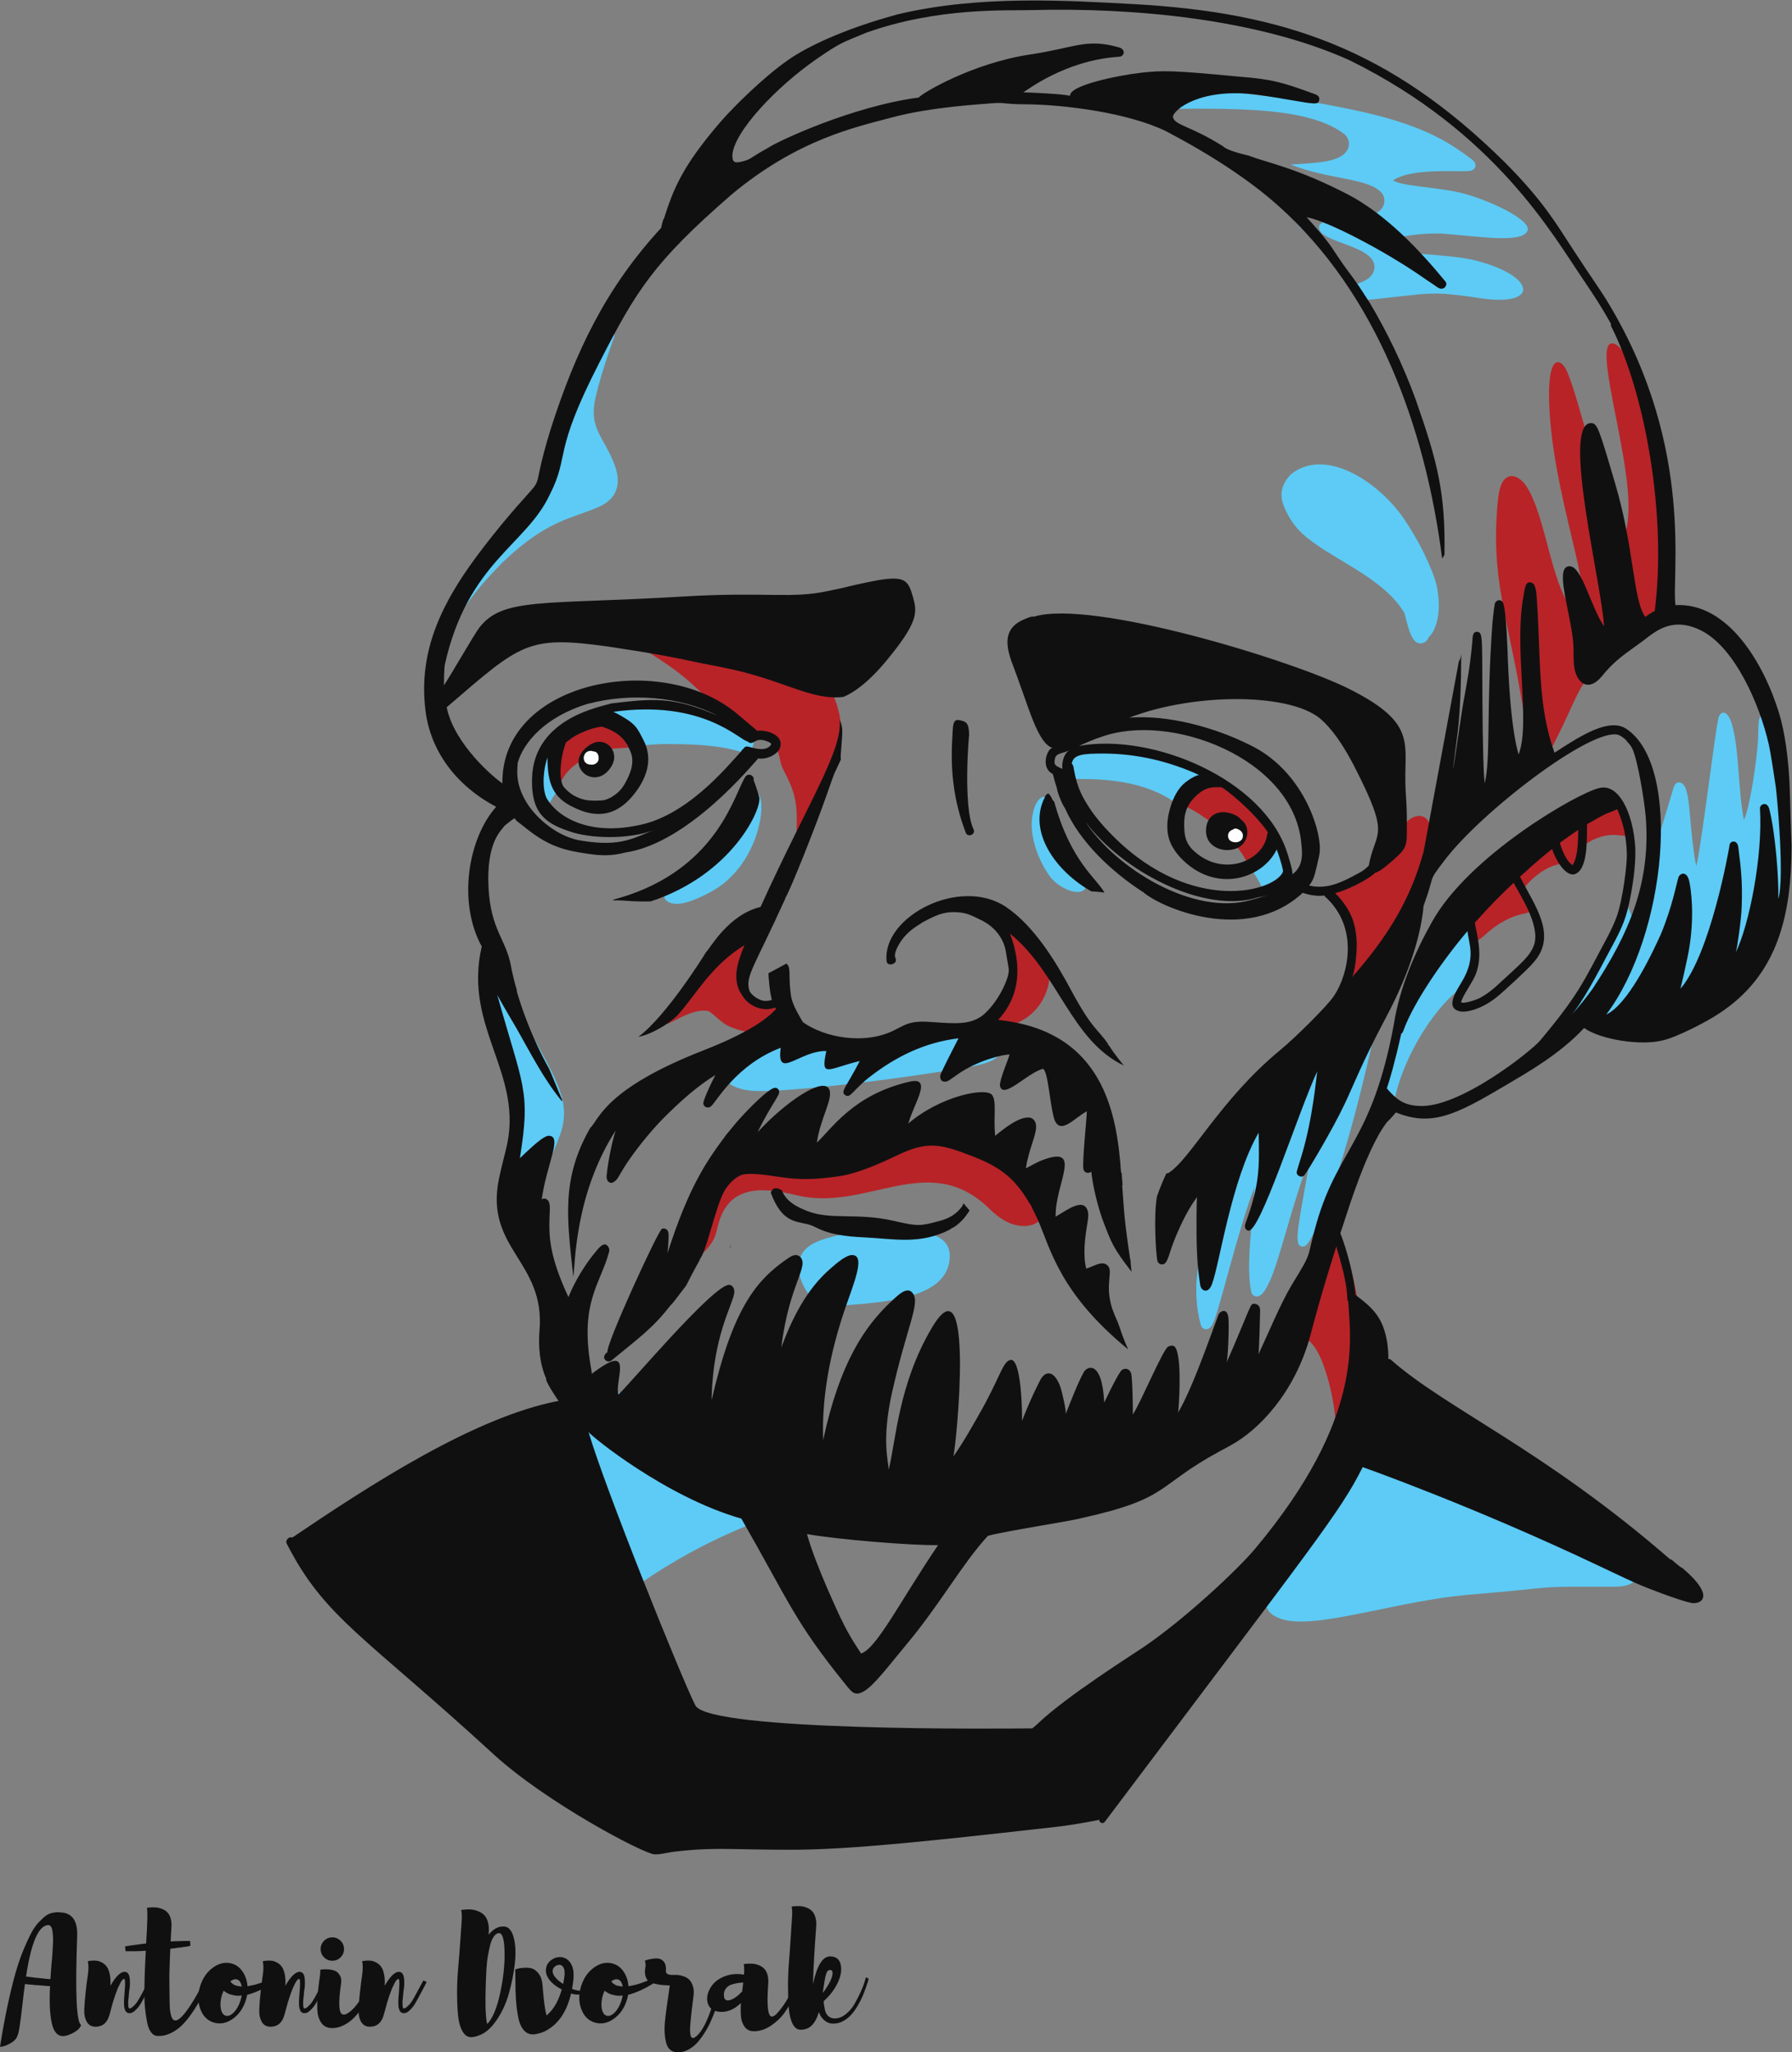 <?xml version="1.0" encoding="UTF-8" standalone="no"?>
<!-- Created with Inkscape (http://www.inkscape.org/) -->

<svg
   version="1.1"
   id="svg2"
   xml:space="preserve"
   width="616.413"
   height="706.027"
   viewBox="0 0 616.413 706.027"
   xmlns="http://www.w3.org/2000/svg"
   xmlns:svg="http://www.w3.org/2000/svg"><rect x="0" y="0" width="616.413" height="706.027" fill="#808080" stroke="none"/><defs
     id="defs6" /><g
     id="g8"
     transform="matrix(1.333,0,0,-1.333,0,706.027)"><g
       id="g10"
       transform="scale(0.1)"><path
         d="m 1601.82,3422.4 c -11.84,11.93 -20.8,19.42 -37.66,19.42 -37.67,0 -95.25,-26.09 -108.2,-36.08 -17.1,-13.16 -20.02,-45.77 -21.36,-66.46 -0.42,-6.23 -2.43,-31.82 -1.24,-38.25 -13.85,-20.06 11.88,-28.7 18.23,-14.74 9.98,16.97 27.09,39.97 83.45,65.91 29.48,13.66 61.02,12.95 79.93,14.51 3.91,0.29 7.93,0.41 11.12,2.67 5.56,3.93 7.82,11.8 3.07,20.95 -8.36,15.96 -14.74,19.36 -27.34,32.07"
         style="fill:#b82327;fill-opacity:1;fill-rule:nonzero;stroke:none"
         id="path12" /><path
         d="m 3273.79,3167.61 c -44.69,54.55 -82.95,86.36 -125.13,113.05 -7.57,4.78 -10.67,6.32 -24.36,3.1 -36.33,-8.29 -96.46,-37.83 -82.54,-56.21 2.35,-7.34 7.26,-7.12 23.7,-15.03 60.06,-31.15 125.69,-86.83 152.05,-140.65 10.24,-21.05 32.83,4.01 46.87,20.56 36.68,43.29 41.43,36.05 9.41,75.18"
         style="fill:#b82327;fill-opacity:1;fill-rule:nonzero;stroke:none"
         id="path14" /><path
         d="m 1884.67,3425.84 c 24.57,-25.72 22.67,-29.96 65.3,-31.87 16.53,-0.74 40.28,-0.05 57.3,-37.92 3.96,-10.76 5.44,-17.3 6.63,-24.66 4.66,-28.72 39.1,-59.43 41.93,-133.92 1.46,-40.86 -4.06,-53.11 6.67,-59.4 12.92,-7.54 22.91,7.46 28.72,21.19 88.45,207.9 90.35,260.22 62.91,333.61 -6.29,16.91 -10.99,26.78 -31.82,44.01 -23.43,26.58 -60.59,34.26 -107.2,47.83 -51.68,15.01 -256.9,100.06 -384.46,91.15 -7.57,4.18 -17.46,-2.19 -16.06,-11.36 -12.2,-0.7 -16.29,-18.18 -2.49,-23.09 29.26,-10.47 32.82,-7.64 111.77,-61.17 85.75,-58.16 148.9,-141.85 160.8,-154.4"
         style="fill:#b82327;fill-opacity:1;fill-rule:nonzero;stroke:none"
         id="path16" /><path
         d="m 3639.15,3183.12 c -15.01,-9.29 -16.54,-25.98 -32.82,-58.62 -8.6,-0.75 -9.64,-10.31 -18.9,-27.37 -18.52,-28.12 -81.16,-66.38 -103.47,-76.91 -89.93,-42.05 -32.7,-48.58 -12.74,-105.04 9.11,-25.69 14.56,-42.14 4.03,-109.18 -13.12,-83.62 -31.31,-110.29 -24.93,-133.78 1.72,-7.14 8.09,-13.22 16.14,-12.42 16.08,1.76 41.29,47.29 49.96,61.85 l -0.51,-0.75 c 36.93,58.57 86.86,121.81 160.36,339.52 38.77,115.37 2.48,147.15 -37.12,122.7"
         style="fill:#b82327;fill-opacity:1;fill-rule:nonzero;stroke:none"
         id="path18" /><path
         d="m 4180.1,3213.1 c -12.59,18.76 -29.65,10.08 -108.24,-42.47 -1.03,7.78 -9.7,10.97 -15.55,6.66 -47.89,-35.18 -69.2,-44.87 -165.25,-136.85 -18.63,6.63 -32.52,-30.8 -66.38,-59.12 -24.33,-20.33 -18.89,-19.56 -24.49,-69.15 -2.35,-21.11 -6.03,-30.73 1.09,-37.21 14.59,-26.04 37.47,38.52 122.56,61.7 29.06,6.75 43.14,4.58 5.24,63.03 22.48,31.15 61.79,63.42 102.5,67.77 5.15,-8.68 10.46,-12.04 20.12,-14.09 29.33,-6.23 32.49,33.08 35.46,61.91 41.28,27.92 71.6,29.35 104.88,23.98 13.73,-2.15 19.51,6.31 17.53,16.75 -1.6,8.46 -25.56,51.24 -29.47,57.09"
         style="fill:#b82327;fill-opacity:1;fill-rule:nonzero;stroke:none"
         id="path20" /><path
         d="m 2701.13,2819.39 c -12.69,32.13 -92.1,116.83 -107.93,81.88 -3.14,-6.93 0.89,-14.17 7.96,-33.37 3.82,-10.54 9.2,-41.13 2.06,-81.79 -16.57,-94.85 -59.67,-118.3 -64.84,-134.89 -2.74,-9.2 2.11,-17.35 11.66,-17.35 10.22,0 52.68,10.28 84.45,27.31 36.52,19.63 59.34,51.46 69.21,86.97 4.88,17.61 5.41,34.71 5.41,61.67 0.02,3.43 -3.13,8.13 -7.98,9.57"
         style="fill:#b82327;fill-opacity:1;fill-rule:nonzero;stroke:none"
         id="path22" /><path
         d="m 1828.98,2686.98 c 15.16,-10.25 18.62,-16.16 37.39,-30.32 23.36,-17.61 71.08,-26.44 85.74,-26.44 43.62,0 77.16,47.87 81.53,58.09 3.85,8.66 -2.9,20.34 -18.75,20.13 -13.2,-0.27 -45.21,-13.62 -74.96,15.63 -10.27,11.65 -8.88,14.75 -15.96,31.25 -21.57,50.32 13.06,70.56 20.94,116.22 1.78,10.26 -4.71,19.55 -17.65,17.81 -11.6,-1.37 -28.33,-16.51 -37.23,-23.9 -56.71,-47.14 -84.31,-86.13 -132.19,-149.48 -4.01,-5.34 -8.47,-9.24 -8.23,-15.13 -2.87,-2.76 -4.02,-6.51 -3.44,-10.2 -17.12,-8.07 -17.49,-8.58 -31.25,-14.64 -14.78,-6.52 -4.43,-27 8.37,-21.31 3.94,1.75 7.89,3.5 11.75,5.41 29.53,14.59 63.2,33.59 93.94,26.88"
         style="fill:#b82327;fill-opacity:1;fill-rule:nonzero;stroke:none"
         id="path24" /><path
         d="m 2666.76,2239.72 c -74.3,104.28 -246.83,152.1 -326.25,136.85 -92.95,-18.08 -204.4,-79.66 -286.99,-82.31 -72,-2.31 -211.42,70.01 -225.57,-106.07 -2.27,-29 -4.15,-40.73 -9.37,-54.8 -2.59,-3.36 -4.87,-12.28 -2.44,-17.06 0.67,-3.36 2.63,-6.14 5.38,-7.91 -10.42,-23.19 -42.67,-48.27 -92.27,-98.17 -10.44,-10.51 4.83,-25.15 14.24,-15.75 49.35,49.37 55.17,50.48 79.84,77.82 20.25,22.43 24.02,38.38 28.86,58.79 24.65,104.1 106.66,104.63 202.95,80.94 180.39,-44.46 338.9,117.56 495.47,-32.61 15.63,-14.98 38.74,-37.05 70.75,-44.49 54.11,-12.53 104.31,22.28 45.4,104.77"
         style="fill:#b82327;fill-opacity:1;fill-rule:nonzero;stroke:none"
         id="path26" /><path
         d="m 4297.93,3936.92 c -11.2,79.29 -53.75,289.7 -63,323.95 -9.48,35.36 -38.06,149.45 -75.17,149.45 -48.13,0 42.48,-273.59 42.48,-418.04 l 0.01,0.06 c 0.41,-18.47 -1.3,-64.64 -12.48,-79.41 -55.53,73.61 -113.6,359.32 -148.59,430.15 -12.62,25.63 -44.25,41.24 -43.88,-64.86 1.26,-249.22 126.21,-531.05 77.12,-569.18 -0.43,-0.05 -0.56,-0.1 -1.69,0.07 -69.67,52.45 -79.65,252.35 -135.21,334.37 -9.47,13.91 -26.22,27.96 -42.55,23.48 -24.66,-6.63 -28.84,-45.63 -31.57,-83.3 -16.22,-213.39 40.05,-303.56 79.63,-602.29 3.59,-27.09 0.78,-33.6 10.23,-37.31 6.77,-21.39 21.46,-21.86 34.4,-6.04 8.34,10.22 41.78,77.19 60.79,119.26 27.19,60.12 39.71,89.04 94.33,139.19 23.48,21.61 53.65,50.03 86.55,71.5 48.81,26.89 76.83,19.55 80.11,80.2 0.55,10.24 -8.39,166.34 -11.51,188.75"
         style="fill:#b82327;fill-opacity:1;fill-rule:nonzero;stroke:none"
         id="path28" /><path
         d="m 3517.18,1863.41 c -4.62,30.36 -39.68,247.76 -70.35,247.76 -11.16,0 -14.58,-9.91 -18.1,-22.24 -46.11,-160.09 -85.1,-216.77 -85.1,-216.77 -8.07,1.91 -16.44,-10.63 -8.86,-18.92 11.79,-13.05 53.12,18.55 90.24,-109.84 44.97,-154.42 4.64,-235.15 37.97,-235.15 10.22,0 16.61,12.47 32.77,41.37 40.48,72.22 58.62,80.31 51.28,146.27 -2.75,24.4 -22.84,121.41 -29.85,167.52"
         style="fill:#b82327;fill-opacity:1;fill-rule:nonzero;stroke:none"
         id="path30" /><path
         d="m 1401.26,3215.41 c 17.29,-4.91 10.7,8.3 43.1,47.9 4.55,5.56 2.38,14.86 -4.83,17.7 -4.23,43.84 -3.13,81.75 -22.91,81.75 -27.9,0 -22.75,-90.13 -23.47,-105.98 -0.64,-15.21 -3.04,-38.24 8.11,-41.37"
         style="fill:#5dcbf5;fill-opacity:1;fill-rule:nonzero;stroke:none"
         id="path32" /><path
         d="m 1576.2,3437.99 c 16.93,-12.07 17.92,-13.19 48.5,-46.73 -12.87,-3.37 -9.67,-22.94 2.88,-22.94 0,0 43.19,7.98 93.01,7.98 60.27,0 129.61,-1.8 187.01,-18.9 10.21,-3.03 30.11,-11.98 37.18,21.41 4.28,20.51 -9.4,22.99 -99.93,62.54 -108.92,47.39 -184.9,26.39 -252.36,22.99 -11.38,8.71 -42.24,-7.91 -16.29,-26.35"
         style="fill:#5dcbf5;fill-opacity:1;fill-rule:nonzero;stroke:none"
         id="path34" /><path
         d="m 3109.65,3306.69 c -66.24,47.54 -255.99,79 -325.5,53.93 -24.91,-8.97 -26.9,-28.51 -34.85,-47.99 -1.55,-3.86 -3.14,-7.14 -2.26,-10.95 -2.8,-7.6 3.21,-15.62 10.24,-15.62 57.68,0 180.79,5.26 275.47,-60.79 19.92,-14.04 21.78,3.82 57.1,31.62 24.99,18.56 46.71,30.61 19.8,49.8"
         style="fill:#5dcbf5;fill-opacity:1;fill-rule:nonzero;stroke:none"
         id="path36" /><path
         d="m 3238.53,3038.92 c 7.43,-11.59 15.81,-26.1 20.27,-39.31 9.83,-28.73 25.86,-5.07 67.12,15.84 21.34,10.72 15.47,27.39 -24.98,96.33 0.77,12.47 -16.02,16.66 -21.35,6.5 -5.39,-10.29 -14.33,-18.4 -23,-26.1 -28.76,-25.55 -40.11,-19.26 -18.06,-53.26"
         style="fill:#5dcbf5;fill-opacity:1;fill-rule:nonzero;stroke:none"
         id="path38" /><path
         d="m 1933.96,3241.61 c -34.24,-119.45 -154.51,-187.29 -193.33,-220.75 -9.79,-8.47 -26.87,-22.89 -26.59,-35.94 0.33,-15.27 16.54,-20.55 31.15,-21.03 32.49,-1.16 90.48,29.99 110.96,44.34 109.67,76.85 125.03,234.95 95.14,243.82 -8.04,5.13 -18.13,-0.93 -17.33,-10.44"
         style="fill:#5dcbf5;fill-opacity:1;fill-rule:nonzero;stroke:none"
         id="path40" /><path
         d="m 2798.23,3037.4 c -21.14,43.44 -61.33,80.54 -91.01,161.34 6.69,6.41 3.27,27.09 -1.56,34.98 -6.46,12.73 -31.82,10.4 -41.09,-39.97 -13.05,-71.48 34.33,-149.11 51.04,-166.72 30.69,-32.33 91.76,-50.71 88.16,-5.93 -0.36,4.53 -3.47,12.09 -5.54,16.3"
         style="fill:#5dcbf5;fill-opacity:1;fill-rule:nonzero;stroke:none"
         id="path42" /><path
         d="m 3381.82,2312.32 c -29.26,-169.61 -45.42,-228.65 -23.04,-232.62 0.88,-0.25 1.8,-0.38 2.71,-0.38 2.45,0 5.02,0.91 7.86,2.77 1.27,0.83 2.6,2.35 3.67,3.57 0.99,1.12 1.8,2.24 2.61,3.34 l 1.07,1.46 c 2.41,3.19 4.42,6.73 6.36,10.15 74.2,131.99 142.28,429.99 174.15,576.54 2.82,12.48 -1.8,20.1 -14.49,20.1 -18.13,-3.98 -33.66,-21.8 -111.9,-79.16 -32.79,-24.04 -130.03,-93.78 -222.45,-192.85 -54.44,-58.29 -110.74,-110.9 -112.58,-171.74 -27.64,-10.29 -9.15,-34.39 3.57,-25.56 l 0.25,-0.4 -0.04,-0.01 c 19.86,-44.62 -0.1,-122.36 -11.49,-231.18 -0.57,-5.46 -0.72,-11.06 -0.94,-16.55 -1.59,-40.42 4.45,-78.07 11.75,-103.03 3.74,-12.92 20.76,-16.62 30.49,2.66 17.33,34.07 65.07,244.28 107.86,352.75 -6.7,-100.63 -18.27,-182.05 -12.3,-242.26 0.53,-5.21 0.41,-4.74 0.99,-9.42 0.55,-4.61 0.69,-5.95 2.05,-14.15 0.85,-5.1 1.43,-8.7 5.79,-12.4 2.71,-2.28 6.95,-3.7 10.89,-3.34 7.22,0.71 13.8,7.99 18.07,13.9 4.66,6.47 8.3,13.9 11.5,20.45 28.5,58.34 57.28,198.56 107.59,327.36"
         style="fill:#5dcbf5;fill-opacity:1;fill-rule:nonzero;stroke:none"
         id="path44" /><path
         d="m 3600.87,2468.13 c 21.26,93.57 81.33,193.82 135.77,248.87 20.14,20.36 21.87,19.07 64.05,57.76 1.43,1.3 2.4,3.57 2.65,6.23 1.87,1.71 3.1,3.98 3.29,6.05 1.72,19.61 0.76,52.54 0.06,78.7 -0.43,16.76 0.65,73.73 -35.71,69.14 -17.09,-2.18 -29.22,-19 -51.5,-51.63 -47.88,-70.02 -61.85,-97.35 -73.95,-121.83 -63.84,-129.21 -74.69,-249.59 -70.62,-292.31 1.71,-18.23 20.96,-23.17 25.96,-0.98"
         style="fill:#5dcbf5;fill-opacity:1;fill-rule:nonzero;stroke:none"
         id="path46" /><path
         d="m 4557.6,2940.51 c 0.57,2.94 1.12,5.88 1.67,8.83 0.58,-0.35 1.24,-0.64 1.91,-0.84 -1.18,-2.65 -2.36,-5.32 -3.58,-7.99 z m 39.97,138.61 c -0.18,0.36 -0.42,0.7 -0.64,1.02 7.89,144.84 -6.28,174.92 -8.73,222.45 -0.81,16.36 -1.63,30.38 -6.43,59.88 -8.66,52.68 -11.61,88.37 -30.67,88.37 -16.19,0 -12.34,-21.24 -14.76,-65.97 -2.55,-46.62 -19.16,-165.83 -36.01,-204.78 -14.94,72.68 -11.95,179.21 -30.55,245.62 -11.18,39.96 -30.06,36.99 -35.03,18.74 -8.81,-32.61 -44.04,-330.93 -57.47,-382.84 -0.76,3.04 -1.51,6.69 -2.22,9.94 l 0.09,-0.65 c -16.2,94.01 -12.54,168.89 -28.14,196.79 -5.72,10.21 -22.23,17.83 -29.06,-6.17 -9.3,-32.25 -20.87,-69.65 -30.31,-100.06 -43.42,-140.11 -43.36,-220.88 -68.87,-239.64 -16.47,16.38 -13.01,41.12 -28.44,41.12 -4.55,0 -8.48,-2.73 -10.29,-6.76 -2.09,-4.66 -0.74,-7.5 1.08,-12 -7.22,-16.21 0.42,-17.6 -67.74,-153.4 -23.46,-46.78 -99.85,-149 -29.75,-128.24 57.46,17.19 95.96,12.11 118.79,10.85 90.25,-5.2 207.41,30.52 282.71,117.7 22.57,22.24 30.8,32.37 45.05,53.89 10.37,15.51 43.54,80.34 55.58,110.48 18.21,45.31 15.53,82.01 18.52,112.1 0.53,6.1 -2.4,9.99 -6.71,11.56"
         style="fill:#5dcbf5;fill-opacity:1;fill-rule:nonzero;stroke:none"
         id="path48" /><path
         d="m 2910.65,5014.41 c 235.77,1.87 456.35,13.2 556.52,-62.74 15.91,-10 23.01,-40.62 -7.09,-58.56 -28.49,-17.08 -77.99,-17.39 -129.81,-21.32 102.06,-39.91 200.15,-34.06 234.7,-72.68 7.84,-8.74 9.49,-22.34 5.25,-32.55 -16.18,-38.88 -96.45,-36.22 -138.47,-36.1 -8.73,-3.41 -18.71,-7.46 -26.01,-13 -22.15,-47.94 149.03,-49.87 140.82,-114.17 -3.43,-26.95 -36.27,-38.24 -62.88,-44.24 35.16,-43.94 25.82,-38.46 104.72,-30.09 69.04,7.33 78.15,9.72 122.9,10 l -0.23,0.01 c 44.24,-1.13 119.93,-13.77 109.71,-12.28 151.23,-22.05 144.54,55.85 -9.29,96.61 -83.38,22.07 -226.02,12.33 -239.95,42.85 l 0.03,-0.01 c 0.05,0.35 0.11,0.7 0.17,1.05 9.39,12.73 69.75,27.82 145.65,26.71 96.36,-6.75 209.85,-26.63 224.25,6.78 12.53,29.25 -107.97,82.91 -172.48,98.37 -60.48,14.49 -155.66,17.38 -174.43,32.08 53.3,35.51 186.62,18.6 202.75,25.46 12.38,5.31 15.12,17.69 -0.82,29.73 -60.29,45.13 -129.02,89.93 -305.7,126.92 -97.02,20.28 -145.69,26.92 -222.57,35.15 -110.37,11.75 -91.84,18.18 -218.87,17.54 -33.21,-0.14 -75.19,6 -63.36,-16.98 -28.94,-0.77 -82.87,-6.5 -75.51,-34.54"
         style="fill:#5dcbf5;fill-opacity:1;fill-rule:nonzero;stroke:none"
         id="path50" /><path
         d="m 3337.01,4730.9 c 7.55,-8.43 13.97,-16.05 21.51,-24.94 -0.99,7.96 -0.35,17.18 2.26,24.91 -7.92,0.01 -15.85,0.02 -23.77,0.03"
         style="fill:#5dcbf5;fill-opacity:1;fill-rule:nonzero;stroke:none"
         id="path52" /><path
         d="m 3259.16,4865.4 c -0.54,-0.06 -1.08,-0.11 -1.62,-0.17 0.67,-0.16 1.34,-0.34 2.01,-0.5 -0.14,0.22 -0.27,0.45 -0.39,0.67"
         style="fill:#5dcbf5;fill-opacity:1;fill-rule:nonzero;stroke:none"
         id="path54" /><path
         d="m 3529.03,4787.22 c 0.16,0.16 0.74,1.18 0.85,1.4 -0.28,-0.46 -0.57,-0.93 -0.85,-1.4"
         style="fill:#5dcbf5;fill-opacity:1;fill-rule:nonzero;stroke:none"
         id="path56" /><path
         d="m 1543.79,3987.72 c 48.71,20.99 60.74,59.84 42.05,109.48 -27.51,73.03 -68.12,93.28 -48.57,175.64 15.89,68.64 48.36,155.72 46.22,149.71 2.14,6 2.22,7.28 1.96,11.66 -0.29,6.38 -7.93,11.64 -14.97,8.76 -10.91,-3.33 -39.38,-42.25 -45.01,-52.17 -47.29,-83.76 -79.94,-191.12 -106.98,-287.68 l 0.12,0.35 c -25.37,-83.39 -46.88,-113.65 -117.91,-190.45 -22.41,-24.21 -167.51,-182.36 -145.68,-207.66 -9.53,-14.65 -18.81,-25.1 -8.59,-33.24 5.62,-4.49 13.88,-2.66 16.67,1.91 40.73,65.98 71.41,108.8 136.53,173.65 112.54,106.7 172.34,109.03 244.16,140.04"
         style="fill:#5dcbf5;fill-opacity:1;fill-rule:nonzero;stroke:none"
         id="path58" /><path
         d="m 1324.76,2721.27 c -9.82,20.56 -19.27,38.12 -28.88,53.7 -6.03,9.76 -23.91,3.4 -21.02,-9.39 -10.01,-4.27 -6.51,-15.49 -4.52,-25.51 7.07,-36.14 5.94,-66.55 23.86,-122.5 9.95,-31.21 46.91,-184.17 40.02,-260.99 -2.4,-26.67 -5.86,-137.6 -0.62,-163.73 4.4,-21.73 17.81,-51.25 35.62,-51.25 16.62,0 17.92,18.8 20.66,35.1 21.05,123.84 36.5,137.32 55.88,192.45 35.35,100.51 -30.77,163.44 -121,352.12"
         style="fill:#5dcbf5;fill-opacity:1;fill-rule:nonzero;stroke:none"
         id="path60" /><path
         d="m 1465.81,1096.63 v 0.15 c 6.59,5.03 6.73,5.29 0,-0.15 z m 400.71,415.15 c -78.85,65.06 -146.47,132.26 -255.04,183.94 -11.28,5.35 -86.21,38.42 -100.97,34.56 -31.13,-8.34 -58.23,-186.57 -61.1,-219.27 -2.74,-31.19 -1.77,-20.42 -2.59,-36.67 -1.71,-33.49 -2.39,-185.46 -2.05,-199.89 4.55,-185.87 -4.87,-207.1 4.91,-221.85 6.89,-11.21 29.91,-5.15 25.76,8.58 -1.22,4.1 -4.98,7.06 -9.34,7.35 0.01,0.12 -0.01,0.27 -0.02,0.41 131.82,105.58 275.61,222.32 508.2,308.22 19.06,7 38.09,11.76 31.13,30.36 -9.89,26.06 -83.75,58.55 -138.89,104.26"
         style="fill:#5dcbf5;fill-opacity:1;fill-rule:nonzero;stroke:none"
         id="path62" /><path
         d="m 2393.54,2114.44 c -67.54,17.35 -245.03,6.93 -303.5,-32.4 -65.44,-44.07 -6.22,-142.36 32.94,-157.18 11.64,-4.43 36.42,-7.36 43.38,1.75 101.98,8.84 288.62,14.1 284.36,132.17 -1.13,31.88 -26.53,47.82 -57.18,55.66"
         style="fill:#5dcbf5;fill-opacity:1;fill-rule:nonzero;stroke:none"
         id="path64" /><path
         d="m 2141.3,2597.16 c -75.56,-2.78 -106.81,9.84 -136.3,11.52 -6.61,12.3 -18.31,3.83 -30.96,-2.05 -14.63,-2.57 -33.28,-6.06 -36.83,-17.86 -55.18,-28.04 -104.25,-60.83 -49.46,-92.42 30.24,-17.51 68.8,-15.94 97.41,-15.27 24.16,0.62 185.57,9.89 440.31,49.54 67.78,10.55 177.86,22.37 148.55,63.37 -59.03,83.34 -354.52,6.17 -432.72,3.17"
         style="fill:#5dcbf5;fill-opacity:1;fill-rule:nonzero;stroke:none"
         id="path66" /><path
         d="m 3623.96,3714.52 c 9.38,-30.85 17.41,-89.43 49.82,-76.63 6.6,2.6 10.75,8.18 13.29,14.58 14.98,12.79 36.6,58.09 19.58,135.39 -2.21,10.21 -22.08,75.99 -79.4,163.28 -65.67,100.2 -201.09,188.24 -289.41,126.29 -14.54,-10.18 -34.76,-35.33 -30.21,-67.93 1.93,-14.25 17.27,-55.88 50.92,-88.08 68.03,-64.99 209.74,-111.9 265.41,-206.9"
         style="fill:#5dcbf5;fill-opacity:1;fill-rule:nonzero;stroke:none"
         id="path68" /><path
         d="m 3860.22,1465.54 c -127.31,50.58 -270.06,125.47 -320.35,103.94 -3.12,8.35 -14.64,9.13 -19.25,1.95 -142.93,-223.06 -217.89,-328.38 -245.96,-383.16 -18.94,-37.18 -2.28,-59.84 35.58,-71 77.07,-22.82 241.11,30.05 411.66,55.57 47.02,7.05 69.16,7.99 149.71,15.22 146.04,13.1 92.8,14.19 291.74,13.45 38.32,0 67.62,9.04 62.66,47.5 -8.08,62.9 -64.72,97.05 -365.79,216.53"
         style="fill:#5dcbf5;fill-opacity:1;fill-rule:nonzero;stroke:none"
         id="path70" /><path
         d="m 1579.44,3321.45 -0.74,-1.16 c 21.71,38.27 -17.11,79.02 -56.17,54.17 -76.3,-48.82 14.23,-128.44 56.91,-53.01"
         style="fill:#111011;fill-opacity:1;fill-rule:nonzero;stroke:none"
         id="path72" /><path
         d="m 2492.32,3147.1 c 4.83,-12.59 26.46,-4.46 19.86,9.33 -28.17,58.6 -11.39,252.1 -11.33,241.88 -0.19,34.39 -8.6,36.17 -25.21,39.7 -18.19,3.72 -16.4,-15.04 -18.45,-50.6 -4.24,-75.21 2.16,-154.72 35.13,-240.31"
         style="fill:#111011;fill-opacity:1;fill-rule:nonzero;stroke:none"
         id="path74" /><path
         d="m 3190.85,3107.07 c 31.19,11.84 38.29,56.62 10.8,74.86 -1.92,4.74 -18.3,16.26 -39.86,18.33 -27.98,2.78 -51.43,-15.51 -49.63,-51.38 1.91,-37.8 43.95,-55.09 78.69,-41.81"
         style="fill:#111011;fill-opacity:1;fill-rule:nonzero;stroke:none"
         id="path76" /><path
         d="m 2890.27,1868 c -9.57,28.59 -8.68,18.95 -20.51,52.06 -21.18,67.53 7.85,100.13 -15.72,113.65 -13.81,8.09 -34.13,-6.61 -50.99,-11.08 -8.75,34.03 -3.55,78.19 2.32,112.78 2.13,14.11 4.54,25.55 1.4,36.13 -10.45,35.15 -53.06,2.31 -82.74,-14.96 l 0.02,1.36 c -1.11,83.64 69.05,180.32 -28.04,146.88 -21.53,-7.34 -38.56,-18.99 -48.78,-23.29 0.18,0.75 2.08,12.1 2.9,16.42 11.77,50.94 26.39,75.58 23.04,97.01 -1.63,8.95 -7.77,15.13 -13.11,16.56 -27.74,7.89 -76.28,-33.46 -92.25,-46.4 0.07,2.06 0.09,1.29 -0.11,3.42 -4.32,46.46 4.46,85.37 -7.27,101.69 -14.74,21.4 -133.15,-1.61 -216.5,-73.23 0.74,1.83 1.09,3.68 1.81,6.03 15.44,49.79 61.05,116.45 0.26,101.68 -145.42,-33.64 -201.36,-123.62 -238.07,-156.87 8.93,64.17 44.13,115.03 31.16,138.72 -16.06,29.77 -108.56,-30.48 -183.97,-111.68 1.96,3.52 3.72,7.25 5.41,10.86 8.15,16.25 5.9,11.92 21.19,39.54 8.91,16.01 26.29,41.69 28.43,49.55 2.21,8.27 -3.35,14.18 -9.59,14.41 -16.17,0.53 -73.74,-59.95 -84.1,-71.45 -15.69,-17.4 -15.96,-17.6 -24.01,-27.46 l -0.4,-0.48 c -1.3,-1.64 -2.54,-3.16 -3.82,-4.69 l -4.95,-6.01 -4.94,-6.01 c -0.48,-0.59 -0.98,-1.19 -1.48,-1.77 l -0.43,-0.52 -0.51,-0.64 c -0.64,-0.75 -1.23,-1.48 -1.81,-2.22 l -0.25,-0.33 c -46.23,-62.24 -94.87,-127.85 -151.42,-305.59 0.96,5.39 3.85,42.3 2.47,52.33 -1.3,9.86 -10.7,14.1 -16.99,10.64 -10.22,-5.34 -146.03,-300.86 -140.25,-317.77 -20.26,-14.6 -0.44,-30.67 10.11,-21.93 68.5,56.58 107.17,83.4 152.36,142.41 4,2.4 21.56,26.28 24.4,30 29.35,38.55 2.03,-1.25 52.05,88.73 -1.01,-0.9 -2.96,-2.62 -2.96,-2.63 19.69,18.79 42.28,140.42 67.29,181.9 3.18,5.11 9.86,14.01 16.7,20.97 11.53,11.09 19.76,15.38 27.72,18.17 12.56,2.89 28.71,2.34 41.5,1.15 61.88,-4.71 94.57,-22.14 209.84,-4.86 47.99,7.48 105.18,32.85 148.93,53.97 76.78,36.7 109.45,30.64 197.43,-4.07 75.5,-29.38 109.73,-61.71 145.24,-122.75 -0.08,1.6 0.02,1.08 -0.42,2.44 0.53,-1.37 17.9,-36.88 19.45,-40.4 33.63,-75.37 55.12,-189.62 233.95,-336.32 -10.48,22.71 -17.31,42.92 -20.99,53.95"
         style="fill:#111011;fill-opacity:1;fill-rule:nonzero;stroke:none"
         id="path78" /><path
         d="m 1884.21,2077.21 c 0.83,2.88 1.67,5.75 2.5,8.62 -1.33,-3.19 -2.65,-6.37 -3.98,-9.56 0.49,0.32 0.98,0.63 1.48,0.94"
         style="fill:#111011;fill-opacity:1;fill-rule:nonzero;stroke:none"
         id="path80" /><path
         d="m 2287.76,2816.69 c 1.25,-16.72 30.56,-8.15 22.96,7.05 -5.88,11.8 8.36,35.77 16.35,46.81 16.76,23.03 35.87,34.31 51.62,44.22 l -0.44,0.6 0.33,-0.1 c 15.59,7.09 44.45,27.23 80.06,27.23 34.28,0 44.47,-6.79 72.56,-20.26 31.13,-14.9 58.46,-42.97 64.74,-83.39 7.31,-46.61 8.99,-41.87 5.48,-59.55 -12.92,-45.8 -47.67,-91.77 -70.83,-106.89 -30.54,-20.23 -66.4,-17.55 -119.46,-13.99 -59.69,5.09 -69.93,-3.59 -102.87,-20.31 -76.41,-39.03 -180.28,-19.58 -236.3,20.42 -30.9,51.25 -30.38,63.13 -32.63,82.98 -4.32,38.88 2.18,59.37 -10.06,68.22 -8.98,-5.04 -18.06,-9.88 -27.15,-14.71 0,0.01 -0.01,0.01 -0.01,0.01 0,0 -13.06,-6.98 -13.69,-7.31 0,-0.01 0.01,-0.02 0.01,-0.03 -1.84,-1 -3.69,-1.96 -5.52,-2.97 0.36,-10.21 3.31,-49.91 8.96,-68.94 -7.75,-0.42 -3.3,-2.36 -17.19,-2.36 -14.6,0 -33.95,13.63 -39.92,24.28 -0.24,1.51 -0.74,2.98 -1.54,4.37 -9.66,36.52 13.29,58.77 93.91,236.97 l -0.65,0.34 c 8.98,10.22 78.42,184.13 106.76,265.75 27.57,78.07 14.94,42.95 31.44,80.21 3.02,6.84 6.93,11.43 4.38,17.67 0.04,0.13 0.1,0.27 0.14,0.39 4.34,65.33 8,71.35 -2.28,95.24 7.05,-81.1 -82.66,-214.13 -204.28,-482.67 -83.51,-19.9 -130.67,-107.72 -140.89,-116.99 -5.99,-10.22 -102.88,-165.24 -174.35,-218.24 32.51,5.54 81.55,34.93 101.5,56.29 45.01,48.87 84.97,126.81 172.08,180.29 -14.69,-38.53 -29.99,-74.55 -14.49,-114.3 1.28,-3.26 5.86,-11.73 8.71,-14.88 11.71,-23.05 49.14,-45.69 84.94,-31.76 l 0.04,-0.38 c 0.03,-0.04 2.11,-3.36 2.35,-3.74 -10.22,-8.91 -39.47,-48.77 -186.8,-106.29 -257.25,-100.32 -270.17,-179.84 -293,-200.77 -75.01,-131.96 -59.58,-233.27 -43.34,-383.64 5.33,33.33 3.14,212.07 109.58,377.89 -5.26,-13.64 -19.68,-72.73 -23.63,-117.9 -1.22,-14.01 9.25,-20.96 17.25,-16.2 13.11,7.24 13.34,17.39 37.53,53.18 32.92,48.12 69.96,89.9 88.13,108.42 16.29,16.11 75.94,77.96 137.79,115.07 -5.72,-10.12 -30.08,-60.14 -31,-71.95 -0.77,-9.32 10.86,-16.22 20.25,-8.1 14.21,12.18 64.15,106.64 179.38,150.48 -11.86,-85.38 48.16,-6.9 117.59,-8.37 -15.1,-71.06 3.11,-45.94 86.32,-25.74 -34.98,-68.23 -51.34,-79.45 -37.06,-88.36 13.31,-8.66 19.16,13.46 63.28,47.71 64.82,49.95 138.04,88.18 228.62,99.25 -0.89,-1.59 -31.75,-61.87 -39.17,-77.67 -6.78,-14.38 -9.54,-17.26 -7.37,-26.18 2.03,-8.54 11.73,-10 19.46,-6.15 4.27,2.05 20.64,14.1 25.11,17.19 51.41,35.67 115.79,51.05 133.86,51.05 -4.58,-16.39 -26.41,-65.44 -24.94,-80.94 8.1,-37 72.04,34.88 111.43,43.99 12.63,-8.66 16.75,-82.92 26.84,-123.17 13.41,-54.88 54.04,-2.73 85.88,13.42 0.41,-14.4 -12.41,-129.44 -8.71,-149.29 1.14,-7.84 10.99,-13.25 20.49,-6.54 0.15,-10.24 9.7,-72.43 30.61,-128.34 20.76,-54.28 25.01,-68.02 73.29,-130.12 0,0 -1.51,10.87 -2.13,18.01 -0.32,3.55 -0.59,10.69 -0.92,12.89 -0.5,1.01 -0.32,0.64 -0.78,1.6 -16.57,111.48 -15.44,123.9 -20.62,191.45 0.3,-0.58 0.73,-0.77 1.09,-0.9 -0.15,4.08 -2.2,28.12 -2.48,32.55 -0.61,0.52 -1.14,0.79 -1.53,0.97 -10.54,151.75 -45.31,365.72 -317.17,393.62 58.36,62.76 61.07,142.52 30.62,222.63 124.32,-100.15 157.38,-275.62 293.95,-340.43 0,0 -23.34,27.6 -38.47,51.76 -0.99,0.92 -1.44,1.3 -2.53,2.25 0.07,0.58 0,1.3 -0.16,2.07 -25.98,38.57 -40.15,35.84 -95.36,138.88 -37.92,71.15 -95.42,166.41 -168.81,215.09 -118.31,78.04 -317.61,-24.91 -307.14,-139.94"
         style="fill:#111011;fill-opacity:1;fill-rule:nonzero;stroke:none"
         id="path82" /><path
         d="m 1679.16,2970.29 c 209.73,68.71 287.88,239.17 280,269.39 -1.33,5.31 -8.86,29.14 -14.44,43.59 2.47,12.31 -14.35,19.73 -21.63,8.13 -28.26,-44.34 -68.77,-225.54 -301.49,-304.94 -15.37,-5.24 -37.97,-11.42 -37.97,-11.42 -1.06,-0.58 -1.96,-1.23 -2.78,-2.04 38.69,0.44 44.1,-4.04 98.31,-2.71"
         style="fill:#111011;fill-opacity:1;fill-rule:nonzero;stroke:none"
         id="path84" /><path
         d="m 2816.66,2995.89 c 12.56,-0.24 18.66,-1.03 33.37,-2.94 -19.99,36.61 -87.31,80.18 -129.73,234.95 -4.27,2.95 -6.2,8.7 -8.75,13.53 -1.79,2.6 -4,4.98 -6.11,7.36 -5.12,-1.18 -9.05,-7.36 -9.73,-10.74 -43.85,-86.8 27.23,-189.63 120.95,-242.16"
         style="fill:#111011;fill-opacity:1;fill-rule:nonzero;stroke:none"
         id="path86" /><path
         d="m 2486.6,2190.8 c -1.45,-1.59 -2.42,-3.61 -2.76,-5.76 -15.41,-22.91 -36.82,-33.4 -57.97,-39.08 -49.98,-13.58 -56.49,-14.97 -118.67,-0.33 -95.56,21.99 -162.12,1.64 -223.35,25.23 -10.22,4.82 -53.33,17.95 -66.25,53.63 -12.95,8.21 -23.85,8.47 -28.56,-6.18 27.96,-74.78 61.33,-73.17 94.92,-81.16 29.1,-6.99 38.59,-29.2 145.91,-33.95 76.34,-3.61 145.14,-19.53 221.21,20.18 3.16,2.35 5.26,4.31 9.45,5.47 12.11,7.8 22.08,16.71 32.71,30.71 2.16,2.87 6.38,10.24 8.97,12.72 -0.19,0.22 -9.82,11.57 -15.61,18.52"
         style="fill:#111011;fill-opacity:1;fill-rule:nonzero;stroke:none"
         id="path88" /><path
         d="m 1576.56,3481.02 c -18.36,-7.57 -198.68,-34.06 -203.65,-192.65 -2.87,-89.28 33.7,-116.99 98.5,-137.95 51.15,-17.85 148.69,-21.25 215.82,3.69 -49.17,-18.31 -82.75,-43.71 -182.65,-27.8 -63.13,7.81 -121.6,58.16 -146.73,100.81 -30.28,50.46 -22.03,85.96 -21.99,100.29 14.38,52.45 71.2,120.11 182.59,153.21 l 0.66,-0.11 c 1.33,0.61 1.15,0.53 1.89,0.73 l 0.49,-0.1 0.04,0.03 c 105.71,27.33 232.21,18.59 329.88,-31.43 -116.68,50.38 -167.33,43.9 -274.85,31.28 z m -115.63,-99.76 c 10.21,4.89 17.47,19.31 70.49,35.84 6.92,1.67 14.91,3.52 22,4.12 50.32,-16.38 63.07,-39.61 74.14,-65.9 12,-30.26 -4.26,-61.32 -15.88,-82.54 -9.86,-16.46 -20.1,-25.11 -35.26,-34.26 -14.59,-7.44 -19.2,-7.91 -37.32,-8.24 -24.9,-0.12 -36.38,1.85 -58.89,13.44 -10.07,6.39 -20.74,14.91 -27.42,24.92 -12.98,26.06 -3.93,83.63 8.14,112.62 z m 18.71,-167.98 c 63.12,-31.8 112.09,-18.59 151,27.08 37.69,43.75 56.43,95.99 29.46,147.04 -12.54,24.18 -17.46,33.93 -32.38,45.49 -13.5,10.71 -39.66,24.64 -45.07,26.61 233.09,32.47 326.1,-74.18 346.59,-76.32 1.76,-2.61 4.85,-4.05 8.69,-4.05 10.79,0 14.74,16.92 47.93,1.55 2.03,-2.03 2.55,-1.34 4.01,-4.03 0.01,-0.67 0.04,-0.88 -0.08,-1.83 -11.72,-18.01 -39.62,-10.08 -49.83,-7.66 -8.83,2.31 -16.18,6.16 -21.34,-2.75 -2.04,-0.63 -6.11,-6.4 -6.57,-7.45 -37.42,-41.05 -142.1,-168.96 -269.12,-191.05 -123.74,-25.13 -204.63,21.33 -232.87,71.55 -12.21,27.63 -7.72,76.68 3.02,104.58 -0.22,-0.68 -0.28,-1.7 -0.28,-3.69 0.2,-63.21 14.07,-100.4 66.84,-125.07 z m 1261.79,98.85 c -16.1,8.18 -24,7.94 -18.61,28.87 2.77,8.58 11.96,10.59 20.54,13.25 l 0.27,-0.11 c 0.01,0 0.23,0.24 0.23,0.26 2.57,0.22 13.83,4.94 16.22,5.91 -9.4,-3.78 -20.97,-22.21 -18.65,-48.18 z m 409.08,-47.22 0.87,0.33 c 13.38,-6.48 84.72,-63.69 120.56,-117 -1.56,-1.43 -1.97,-4.43 -2.35,-7.07 -9.3,-66.58 -116.12,-112.29 -192.87,-36.89 -10.94,11.94 -18.79,25.16 -20.4,48.81 -2.72,37.2 2.89,62.74 28.09,87.65 27.75,26.82 45.53,24.17 66.1,24.17 z m 123.19,-277.67 c -14.57,-4.96 -29.37,-8.98 -42.43,-12.52 -152.47,-45.47 -355.29,84.27 -430.93,201.99 92.51,-126.31 306.54,-240.68 446.15,-195.9 6.14,0.24 21.13,4.47 27.21,6.43 z m -417.36,168.04 c -1.41,0.87 -26.03,28.11 -41.1,50.25 -21.31,32.05 -35.3,56.08 -44.23,106.36 -0.99,5.63 -1.11,10.34 -5.6,13.92 l 0.46,0.83 c 4.33,22.81 28.32,24.99 81.31,25.19 88.07,-0.4 169.63,-20.19 246.9,-55.25 -6.63,-0.95 -24.42,-9.22 -40.42,-23.75 -29.05,-27.4 -39.8,-77.42 -41.09,-98.71 -1.82,-30.24 3.32,-57.51 33.05,-90.3 88.91,-94.94 212.62,-56.37 249.45,21.49 -0.53,-1.25 -0.12,-2.52 0.41,-3.92 4.27,-11.05 12.81,-37.17 15.64,-52.66 -0.87,-1.29 -1.44,-2.96 -1.58,-4.68 -29.58,-53.18 -250.83,-106.19 -453.2,111.23 z m 465.55,-60.23 c -60.75,191.04 -348,310.61 -537.35,276.44 0,0 11.96,6.09 44.09,18.76 3.11,1.15 11.41,3.92 11.41,3.92 0,-0.04 -0.14,-0.13 -0.08,-0.13 178.13,66.35 494.98,-53.35 517.72,-270.4 2.09,-20.69 9.01,-60.98 -22.4,-83.11 1.41,8.07 -10.94,46.73 -13.39,54.52 z m -98.8,279.94 c -87.17,43.59 -208.59,77.6 -308.86,69.37 169.37,65.8 428.65,65.17 500.78,-9.93 33.16,-31.78 59.03,-76.07 79.07,-114.32 97.48,-189.9 54.98,-163.76 38.02,-257.63 -9,-8.42 -10.96,-11.08 -26.45,-19.55 -41.66,-22.71 -80.15,-42.75 -127.54,-31.81 8.83,11.08 13.17,20.21 19.86,49.53 4.21,20.85 6.11,23.55 7.47,36.51 5.87,53.74 -42.81,212.35 -182.35,277.83 z m 1365.76,-397.92 c 1.64,50.37 -7.4,170.19 -23.27,231.66 -5.75,21.21 -24.5,11.9 -23.98,1.63 7.53,-124.6 -28.13,-300.97 -62.19,-371.43 2.65,7.23 14.44,86.63 15.03,117.63 2.26,65.52 -1.64,97.19 -8.66,152.33 -1.95,22.53 -22.4,17.97 -22.76,5.74 -1.42,-10.22 -48.82,-279.44 -126.61,-369.86 1.85,7.01 12.3,52.27 19.09,85.42 15.03,73.39 12.87,147.42 3.84,190.94 -5.93,29.3 -24.53,21.93 -28.06,11.24 -5.51,-16.71 -14.94,-73.38 -45.83,-147.71 -25.22,-55.79 -85.18,-180.73 -140.6,-206.49 155.72,206.49 195.99,640.64 52.64,736.84 -43.95,30.59 -117.94,-16.6 -186.1,-61.12 -43.58,122.2 -34.87,233.75 -45.28,392.5 -1.32,21.34 -2.86,42.12 -13.08,46.12 -17.11,6.71 -17.9,-14.43 -21.38,-32.52 -26.03,-138.55 18.67,-326.1 -12.67,-410.34 0,0 -20.16,50.88 -27.86,242.55 -0.89,25.3 -4.27,130.17 -12.4,148.33 -4.82,11.15 -18.52,7.99 -21.21,-1.68 -1.66,-5.85 -5.91,-44.61 -6.33,-50.62 -16.49,-231.23 -3.66,-344.18 -19.93,-413.48 -3.96,39.7 -4.23,98.65 -4.88,127.99 l -0.14,-1.25 c -3.16,245.64 3.03,262.34 -13.8,264.39 -13.71,1.25 -11.99,-14.51 -13.27,-27.83 -6.34,-66.26 -12.07,-94.01 -23.85,-159.57 -5.56,-31.06 -39.13,-269.21 -19.34,-114.59 3.62,30.66 14.36,78.56 14.74,244.52 -0.96,-5.82 -2.13,-14.18 -6.05,-18.36 -1.88,-10.21 -88.08,-476.28 -90.99,-491.21 -34.78,-125.78 -92.23,-218.76 -184.74,-324.45 4.94,5.78 16.53,66.32 10.31,111.48 -2.81,21.06 -8.84,60.53 -53.99,106 l 0.49,-0.12 c 23.71,4.95 82.46,32.34 103.35,52.71 12.24,2.18 35.44,23.11 47.33,33.54 35.14,30.57 33.94,38.09 33.94,84.27 -0.25,28.89 0.92,33.62 -3.2,96.09 -6.38,116.94 35.75,169.12 -145.02,259.9 -143.34,72.89 -666.6,233.56 -815.05,186.5 -3.01,2.86 -20.6,-5.02 -24.39,-6.72 -73.2,-30.32 -34.1,-101.14 -18.15,-147.12 2.53,-7.63 4.45,-13.14 7.72,-21.84 25.44,-69.22 48.76,-152.52 83.84,-162.78 -13.24,0 -32.55,-50.82 0.68,-67.2 2.91,-12.14 8.57,-31.32 10.5,-36.33 0.29,-10.25 16.24,-47.62 20.4,-51.02 38.68,-88.39 121.06,-165.1 201.82,-217.42 l 0.76,0.62 -0.18,-0.7 c 41.81,-37.76 264.35,-137.73 411.65,-1.86 18.56,-6.13 37.05,-9.39 56.24,-6.92 -0.61,-0.41 0.87,-2.34 1.44,-2.88 87.6,-78.98 61.02,-199.23 22.88,-256.31 -16.01,-24.71 -100.75,-108.67 -138.31,-139.4 -156.59,-128.9 -233.19,-284.74 -290.22,-318.38 -0.31,0.58 -3,0.08 -3.64,-0.04 -4.39,-8.01 -16.79,-36.45 -24.76,-60.31 -8.66,-51.63 -2.45,-146.03 1.01,-164.3 0.97,-5.62 6.04,-10.51 11.85,-10.51 17.13,0 15.36,25.94 39.66,81.07 13.95,31.9 29.91,64.28 51.46,93.25 -2.46,-4.82 -1.63,-106.7 -1.51,-112.19 1.54,-70.99 6.74,-95.6 9.33,-115.28 2.23,-15.19 20.61,-24.09 30.26,2.2 19.58,50.56 49.35,267.98 120.53,391.01 1.73,-88.23 3.72,-131.2 -34.1,-234.41 -3.69,-10.11 0.67,-16.73 6.83,-18.32 29.51,-10.54 128.75,304.15 178.41,410.96 -2.32,-14.15 -10.97,-118.81 -39.45,-214.53 -0.99,-3.34 -13.16,-42.13 -13.5,-45.03 -1.35,-10.21 15.07,-17.66 21.46,-6.33 7.84,10.23 70.85,115.05 102.5,182.17 22.63,47.7 44.68,106.53 105.87,221.81 65.48,122.51 92,223.25 97.53,288.9 31.47,85.98 9.39,59.21 52.8,115.78 93.28,125.08 381.27,346.09 449.98,325.72 6.86,-3.09 13.51,-7.4 20.94,-14.76 0.51,-1.29 1.33,-2.59 2.44,-3.84 6.53,-6.95 7.74,-8.02 12.92,-17.86 14.2,-31.4 30.41,-132.26 34.15,-173.92 13.91,-170.65 -42.86,-303.36 -138.14,-446.53 -11.61,-16.13 -34.07,-45.18 -55.04,-67.63 30.17,33.12 73.93,117.87 93.49,154.7 31.25,58.31 46.14,83.55 57.25,136.65 9.3,44.23 17.28,97 15.56,142.65 -5.67,90.33 -43.35,166.77 -93.5,153.03 -53.38,-11.59 -338.64,-174.66 -432.8,-348.36 -42.59,-75.98 -82.24,-168.04 -96.61,-260.67 -56,-302.09 -142.92,-318.77 -199.1,-511.82 -29.12,-100.07 -6.64,-67.13 -65.1,-162.3 -28.97,-48.54 -61.05,-126.79 -85.28,-177.84 2.4,21.23 3.76,96.17 4.13,106.39 0.31,6.93 0.8,13.02 -3.28,18.42 -2.62,3.27 -8.4,5.44 -11.62,5.44 -11.38,0 -6.1,-1.76 -71.48,-151.94 3.54,10.21 6.74,93.38 4.84,114.87 -1.44,17.29 -11.16,25.16 -24.22,12.03 -5.78,-10.22 -65.87,-190.73 -105.86,-255.81 1.87,10.22 10.35,128.86 -4.71,163.72 -4.31,10.23 -10.21,10.85 -20.48,6.78 -12.78,-5.03 -70.98,-144.62 -91.53,-175.54 0.61,8.14 -0.94,96.1 -4.33,106.04 -4.91,15.61 -21.89,15.22 -28.23,3.58 -4.05,-5.34 -15.06,-25.85 -18.15,-31.95 -6.43,-12.74 -6.71,-12.69 -23.05,-46.58 -6.01,114.74 -47.03,91.92 -53.22,77.44 -13.07,-22.13 -38.71,-87.96 -46.24,-107.49 2.1,7.98 -9.08,54.92 -12.58,66.53 -4.57,15.09 -15.56,38.62 -31.19,38.62 -13.62,0 -20.47,-13.81 -26.75,-26.78 -15.88,-31.62 -28.35,-60.42 -42.3,-96.01 0.98,11.74 -0.62,172.33 -32.63,156.68 -18.5,-7.92 -26.2,-49.18 -77.52,-138.63 -5.82,-10.22 -40.43,-72.88 -66.85,-109.52 8.93,38.56 54.65,519.07 -55.54,331.86 -85.94,-144.41 -93.22,-293.38 -111.35,-366.25 -0.69,21.45 -18.81,76.16 8.45,198.63 37.83,169 72.64,229.33 54.45,255.8 -15.05,22.8 -41.58,-6.86 -58.57,-22.11 -65.05,-62.07 -130.11,-153.8 -173.47,-355.66 -4.15,114.08 19.01,227.34 54.93,334.29 22.77,67.64 56.34,143.16 19.62,143.16 -16.06,0 -41.49,-22.69 -54.56,-33.95 -63.82,-54.73 -100.46,-130.9 -128.06,-204.77 20.54,167.52 74.61,210.14 47.44,235.37 -10.22,6.78 -19.38,2.29 -31.02,-5.73 -82.01,-56.05 -141.66,-129.66 -196.19,-365.39 0.27,1.51 0.13,7.18 0.1,8.71 4.65,155.64 51.05,230.82 57.96,265.51 3.04,13.94 -5.1,23.02 -12.52,23.31 -40.87,2.4 -275.78,-278.72 -286.35,-282.97 l 0.23,0.64 c -10.79,34.45 44.54,139.31 -68.42,52.81 -0.62,6.33 -1.99,13.63 -3.08,19.97 -28.24,165.78 25.93,213.4 47.33,294.03 1.02,2.86 0.98,7.85 -0.28,10.62 -9.64,19.84 -23.59,3.49 -35.3,-11.07 -24.31,-29.3 -50.82,-70.66 -69.19,-115.55 -46.71,100.47 -51.18,151.92 -48.68,208.72 0.68,15.59 2.48,33.85 -4.22,40.87 -5.4,5.49 -11.13,5.78 -16.8,2.35 l 1.12,2.53 c 13.44,91.63 54.08,161.78 17.42,161.78 -10.47,0 -33.4,-20.38 -41.28,-27.34 -10.18,-8.84 -24.05,-22.17 -33.76,-31.53 l 0.95,0.99 c 28.3,175.8 8.48,182.07 -58.39,421.3 19.7,-35.94 46.21,-79.92 49.06,-85.06 40.93,-72.3 70.42,-131.03 117.37,-188.91 1.12,0.96 1.02,1.48 0.96,2.86 -0.52,1.3 -32.47,79 -33.95,81.39 0,0 -49.89,85.09 -82.95,198.61 0.26,1.56 0.11,3.31 -0.47,5.15 -4.82,15.58 -11.14,41.86 -14.25,58.3 -12.03,70.68 -52.4,93.78 -58.27,203.86 -6.49,120.91 35.08,149.61 40.63,159.82 14.03,10.94 17.81,15.1 26.87,20.11 3.18,-7.56 14.06,-13.25 24.28,-21.97 58.65,-47.81 98.26,-60.57 163.51,-69.67 16.41,-2.11 46.65,-7.95 85.73,0.29 0.46,0.1 11.03,2.51 11.47,2.71 165.08,23.79 333.16,233.15 343.48,242.98 20.79,-3.56 49.47,9.02 56.29,27.69 10.24,29.55 -27.86,46.45 -59.27,43.74 -1.14,1.54 -53.85,45.63 -55.66,47.06 -197.52,160.47 -606.43,79.65 -601.52,-183.92 l -1,1.7 c -18.11,11.93 -123.49,98.98 -142.89,196.18 l 1.24,0.53 c 191.7,164.57 206.94,184.81 417.08,155.45 13.28,-2.45 127.56,-18.13 218.02,-38.47 18.34,-4.03 69.31,-13.39 78.14,-15.64 152.07,-29.6 224.3,-85.83 309.44,-75.59 59.74,24.68 116.29,100.24 125.61,111.63 68.74,86.35 64.25,109.94 53.02,148.81 -11.97,41.21 -21.2,52.25 -91.53,40.41 -41.05,-7.76 -74.43,-15.96 -74.43,-15.96 -2.97,-1.4 -45.5,-10.14 -48.71,-10.79 l -0.65,-0.4 -0.65,0.07 c -98.34,-21.65 -160.16,-1.59 -378.21,-14.83 -360.46,-21.6 -463.68,-1.27 -524.52,-80.75 -13.52,-17.87 -77.14,-129.07 -91.04,-148.43 0.7,10.22 0.05,44.93 3.02,56.15 59.85,261.97 209.23,305.4 270.08,435.79 53.07,104.51 5.51,102.29 128.27,341.36 95,185.28 139.42,258.42 340.91,433.33 171.77,143.41 322.61,174.46 411.66,198.44 102.93,28.13 237.2,34.9 256.83,36.83 l 0.65,0.25 c 41,2.91 26.05,-2.05 86.59,-2.5 105.25,-0.61 269.01,-22.31 365.72,-69.58 14.25,-8.24 171.97,-86.92 288.97,-191.95 255.4,-227.35 380.35,-573.34 423.37,-910.96 l 5.93,9.87 c 2.89,158.89 -17.61,239.12 -74.41,401.05 -32.79,90.49 -76.57,179.53 -118.47,249.27 -54.39,85.66 -43.98,60.71 -95.66,139.35 -16.3,24.87 -47.7,60.12 -67.1,81.45 55.08,-9.73 199.75,-86.69 291.07,-149.1 20.53,-14.17 17.39,-12.05 30.93,-21.01 15.41,-10.2 18.73,-14.4 26.19,-14.4 9.68,0 15.66,11.66 10.25,18.23 -68.43,83.48 -155.21,174.4 -252.08,225.18 -133.63,68.9 -203.53,80.39 -257.21,100.42 -13.91,3.4 -54.96,13.08 -64.63,23.64 -86.04,54.13 -125.82,54.1 -129.6,76.03 0.83,18.02 70.73,76.4 217.18,57.16 27.42,-3.61 68.59,-10.53 78.81,-12.43 70.09,-12.01 78.07,-13.64 81.18,-2.74 2.5,8.69 -2.28,13.73 -10.93,16.72 -83.02,30.4 -109.78,38.53 -197.58,45.32 -169.58,16.09 -192.96,16.06 -250.05,9.99 -60.57,-6.92 -186.8,-32.66 -183.96,-59.68 -19.24,4.95 -100.79,8.39 -120.72,9.06 10.22,5.5 106.64,81.05 241.47,91.32 5.32,0.39 10.13,0.05 14.13,3.72 6.44,6.13 4.91,17.23 -9.34,21.1 -85.12,23.88 -112,-1.34 -230.29,-18.75 -147.87,-22.76 -275.55,-98.69 -285.86,-110.77 -174.31,-23.48 -364.79,-113.71 -386.9,-128.91 -54.29,-30.16 -42.05,-28.22 -63.8,-35.07 l 0.07,0.02 c -21.13,-5.39 -29.98,-7 -30.33,14.54 3.47,61.33 115.41,177.71 215.31,247.26 68.28,47.5 71.76,44.41 129.6,69.11 187.02,66.89 364.89,56.57 430.03,58.66 256.57,6.69 579.75,-21.89 817.99,-129.58 378.09,-186.1 526.38,-454.47 602.15,-564.95 27,-39.99 47.67,-71.18 72.11,-114.9 -0.54,-6.26 0.67,-6.85 3.6,-12.59 86.14,-173.23 140.59,-485.42 109.46,-728.85 -10.21,-6.14 -8.15,-3.37 -24.37,-15.28 -31.85,43.53 -28.17,177.03 -77.86,344.65 -41.65,141.49 -45.87,155.5 -62.14,155.62 -77.36,0 28.73,-421.15 33.51,-524.41 -33.55,48.75 -57.19,154.95 -88.5,154.95 -28.17,0 -17.56,-51.44 -2.99,-122.94 16.67,-82.7 11.51,-83.24 13.41,-124.9 2.46,-52.2 36.21,-80.65 73.14,-35.39 36.59,45.19 64.44,59.71 107.51,92.15 29.57,22.46 74.05,63.22 149.76,24.35 85.49,-44.38 149.14,-189.12 172.72,-292.58 5.65,-25.03 15.38,-90.77 18.28,-110.84 2.28,-15.64 23.36,-233.52 6.35,-288.01 z m -563.62,144.29 c 0,0 19.5,14.7 47.47,33.35 -0.98,-10.21 1.83,-62.25 -13.47,-89.47 -0.41,-0.4 -1.04,-0.96 -1.31,-1.39 -15.88,9.74 -27.76,39.68 -32.69,57.51 z m -252.76,-358.14 c -15.25,-25.66 -45.7,-70.29 -2.21,-77.28 17.42,-2 58.22,7.11 100.65,44.54 10.22,8.64 71.2,63.87 85.34,80.98 64.88,71.41 2.9,148.65 -33.9,222.48 17.81,15.85 42.89,39.99 83.26,71.8 l -0.32,-0.25 c 3.46,-13.78 28.84,-69.83 56.8,-65.45 36.55,10.13 32.45,91.27 33.37,129.44 60.98,34.97 40,22.19 78.07,38.55 3.17,-10.22 22.57,-45.23 24.51,-114.41 0.92,-29.02 -10.56,-118.82 -26.08,-162.51 -11.33,-30.21 -21.54,-47.77 -26.73,-57.99 -59.39,-110.86 -71.94,-143.93 -171.05,-262.03 -20.58,-25.11 -210.91,-178 -315.37,-168.5 -37.5,2.3 -55.82,17.08 -80.17,45.03 7.52,21.95 20.36,65.37 37.24,141.08 2.34,1.46 3.91,3.62 5.1,6.95 28.73,79.86 112.05,195.37 165.94,257.84 3.12,-33.81 22.76,-67.94 -14.45,-130.27 z m 33.37,152.09 c 41.73,46.42 63.36,68.19 100.15,102.94 12.61,-26.03 70.06,-108.63 52.66,-160.4 -11.55,-30.67 -33.7,-47.54 -91.81,-101.2 -16.02,-15.1 -31.55,-27.01 -49.99,-36.65 -8.76,-3.93 -38.19,-14.71 -46.71,-10.27 l 0.31,0.24 c 2.6,15.39 28.41,49.3 37.3,71.22 20.53,50.75 2.51,105.4 -1.91,134.12 z M 2082.42,1337.42 c 79.03,-14.04 270.85,-29.81 338.25,-28.44 -97.9,-144.86 -158.69,-267.36 -198.76,-279.7 -5.97,10.22 -27.6,39.12 -51.49,89.36 l -0.19,-0.07 0.03,0.02 c -4.52,10.22 -64.94,136.64 -87.84,218.83 z m 1394.69,603.19 c 0.71,-0.92 1.07,-0.96 1.93,-1.67 5.87,-100.81 41.78,-302.11 -239.82,-638.81 -43.63,-52.46 -181.35,-182.3 -291.59,-256.57 C 2913,1020.37 2753.26,919.102 2681.01,851.07 l -0.29,-0.601 c -0.05,-0.028 -13.93,-12.52 -17.29,-14.551 l -0.41,0.113 c -75.46,-0.98 -830.68,-8.019 -868.36,58.789 -34.34,66.16 -235.77,566.95 -275.84,706.06 6.11,-10.22 199.47,-168.09 394.22,-223.54 124.33,-216.67 136.47,-264.31 269.5,-428.731 16.55,-20.757 24.26,-29.781 46.78,-16.789 25.69,14.071 66.85,69.36 111.9,123.31 84.77,101.69 142.42,206.6 208.03,277.72 38.5,11.41 223.9,39.66 242.82,46.15 0.2,-0.03 0.57,-0.15 0.57,0.06 228.38,50.91 188.18,81.55 354.75,172.03 10.21,5.58 14.94,7.64 27.5,14.88 76.59,41.67 166,138.62 205.39,280.05 3.88,14.14 25.79,101.68 68.66,235.16 l -0.03,-3.84 c 29.78,-97.1 26.47,-121.89 28.2,-136.73 z m 1141.93,1303.2 c -2.41,98.85 -15.2,169.05 -27.43,209.81 -38.89,129.3 -132.01,288.67 -267.9,281.18 -11.81,71.97 51.05,400.1 -168.08,770.7 -24.49,41.82 -45.52,68.86 -96.7,147.73 -44.35,67.91 -76.72,124.56 -174.36,222.98 -297.67,295.24 -573.91,388.21 -958.38,409.65 -170.71,9.16 -398.76,24.01 -608.9,-26.18 -146.78,-39.69 -239.96,-87.41 -282.26,-117.11 -63.43,-43.63 -143.39,-123.14 -174.74,-159.45 -102.21,-118.07 -123.27,-177.51 -146.93,-250.61 -3.3,-3.58 -6.1,-19.08 -7.31,-24.2 -142.91,-155.2 -220.83,-318.46 -285.37,-520.23 -62.11,-202.33 7.47,-83.8 -126.45,-245.25 -121.37,-148.85 -221.53,-292.74 -195.7,-484.55 13.06,-95.7 73.49,-186.98 182.46,-244.25 l -0.9,0.02 c -72.57,-81.99 -99.42,-246.6 -36.92,-360.21 -49.32,-211.72 112.43,-329.3 62.19,-524.77 -2.63,-10.21 -13.98,-55.55 -17.91,-75.36 -36.83,-180.53 120,-211.72 104.76,-391.06 -3.4,-40.56 0.36,-86.27 17.12,-123.76 -2.84,-6.92 28.1,-52.45 32.52,-58.48 l -1.01,0.64 C 1222,1638.95 950.539,1461.16 754.086,1328.32 c -7.207,4.15 -19.082,-6.37 -14.234,-15.4 98.273,-192.43 198.769,-236.1 536.278,-545.971 133.65,-121.488 378.92,-251.808 412.26,-256.051 19.28,-0.636 30.53,5.063 62.93,8.161 70.24,7.671 109.37,5.961 179.46,4.902 160.8,-2.512 224.3,-6.84 736.96,51.461 40.8,4.777 83.72,7.527 169.41,24.617 -2.19,-6.449 8.38,-11.969 13.54,-5.48 543.15,722.051 607.31,798.851 665.73,915.671 0,0 282.9,-99.5 613.91,-256.89 106.67,-50.98 109.43,-50.46 160.1,-69.88 11.44,-4.3 66.75,-24.23 79.21,-24.28 21.6,0 29.3,12.97 24.06,28.52 -8.07,23.1 -33.85,46.01 -52.18,62.14 -5.74,1.55 -23.31,17.91 -28.73,22.2 -0.57,0.3 -1.95,0.07 -2.58,-0.08 -326.55,283.91 -578.35,389.34 -720.55,515.01 -2.26,1.96 -5.06,2.82 -7.56,2.65 1.86,7.93 -1.32,35.41 -2.55,43.29 -10.87,62.14 -33.81,85.71 -81.49,121.66 -5.19,51.22 -22.13,115.18 -39.31,159.51 7.59,18.17 62.87,212.43 119.4,285.15 l 0.39,0.78 c 0.62,0.51 1.58,1.69 2.11,2.32 2.76,1.29 19.59,20.99 21.62,23.27 92.16,-37.59 155.08,-6.01 283.71,70.39 49.67,29.49 138.25,78.65 201.79,147.58 42.82,-30.29 146.38,-46.48 203.19,-31.94 36.01,8.08 113.14,47.86 144.48,68.98 151.04,98.01 187.63,252.01 187.63,433.38 0,0 -2.33,56.35 -4.03,129.82"
         style="fill:#111011;fill-opacity:1;fill-rule:nonzero;stroke:none"
         id="path90" /><path
         d="m 3182.93,3131.91 c -0.07,-0.01 -0.15,-0.01 -0.23,-0.02 0.08,0.01 0.16,0.01 0.23,0.02 m 1.13,7.28 c 0,-0.01 0,-0.01 0,-0.02 v -0.01 c 0,0.01 0,0.02 0,0.02 v 0.01 m -3.51,15.77 c -0.01,0 -0.02,0 -0.02,0 -2.08,-0.42 -3.93,-1.31 -5.53,-2.7 -1.35,-0.98 -2.34,-2.3 -3.37,-3.58 -1.4,-1.7 -2.65,-5.73 -2.71,-7.84 -0.07,-3.37 0.33,-6.08 1.77,-9.16 1.99,-4.2 6.61,-7.1 11.02,-8.06 4.1,-0.9 8.14,-1.24 12.26,-0.2 3.23,0.82 5.49,2.27 8.19,4.13 0.88,0.98 1.74,1.97 2.6,2.96 1.41,1.57 2.04,4.58 2.41,6.54 0.91,4.87 -0.79,10.58 -4.35,14.03 -2.99,2.93 -6.5,4.98 -10.42,6.47 -1.23,0.47 -2.51,0.68 -3.78,0.68 -2.99,0 -5.9,-1.22 -8.07,-3.27"
         style="fill:#fefefe;fill-opacity:1;fill-rule:nonzero;stroke:none"
         id="path92" /><path
         d="m 1528.91,3341.41 v -0.02 0 z m -20.59,7.47 c -0.83,-1.81 -1.33,-3.71 -1.8,-5.65 -0.69,-2.84 -0.12,-5.94 0.66,-8.67 1.3,-4.57 4.81,-7.85 9,-9.79 2.23,-1.03 4.78,-1.42 7.3,-1.4 9.6,-2.03 20.62,4.11 21.39,14.51 0.09,1.25 0.05,2.52 -0.11,3.78 0.1,3.99 -1.24,7.79 -3.68,11.08 -2.18,2.94 -5.65,4.46 -9.12,4.44 -1.05,0.35 -2.13,0.63 -3.2,0.89 -1.53,0.37 -3.09,0.56 -4.64,0.56 -6.6,0 -12.92,-3.4 -15.8,-9.75"
         style="fill:#fefefe;fill-opacity:1;fill-rule:nonzero;stroke:none"
         id="path94" /><path
         d="m 119.121,189.629 c 4.832,-0.539 8.445,-0.801 10.867,-0.801 0.266,4.024 0.735,10.262 1.407,18.711 0.668,8.449 1.132,14.82 1.41,19.121 0.261,1.871 0.73,6.77 1.406,14.692 0.672,7.91 1.141,14.207 1.414,18.91 0.266,4.687 0.598,11 1.008,18.91 0.398,7.906 0.457,14.348 0.191,19.316 -0.261,4.973 -0.801,9.992 -1.609,15.094 -0.801,5.086 -2.149,8.848 -4.024,11.27 -1.875,2.41 -4.16,3.617 -6.836,3.617 -24.949,-1.078 -44.003,-45.348 -57.148,-132.797 0.801,0 1.473,-0.141 2.012,-0.41 l 10.871,-1.203 c 0.523,-0.27 1.461,-0.399 2.812,-0.399 1.336,0 2.41,-0.148 3.219,-0.41 0.801,-0.262 1.875,-0.469 3.227,-0.602 1.336,-0.136 2.41,-0.199 3.211,-0.199 2.676,-0.269 6.973,-0.668 12.879,-1.211 3.222,-0.539 7.777,-1.078 13.683,-1.609 z m 80.09,111.07 C 193.84,154.219 197.195,77.488 209.27,70.519 207.117,63.531 201.152,57.23 191.355,51.602 181.563,45.969 172.773,42.738 165,41.941 149.172,40.871 138.699,52 133.613,75.34 c -5.105,23.34 -6.582,55.14 -4.433,95.379 -5.371,0.531 -9.258,0.801 -11.668,0.801 l -13.684,1.21 c -5.91,0.532 -10.332,0.801 -13.281,0.801 -0.801,0 -1.945,0.141 -3.418,0.399 -1.473,0.269 -2.481,0.398 -3.019,0.398 -0.543,0 -1.48,0.07 -2.82,0.211 -1.336,0.141 -2.41,0.199 -3.211,0.199 -2.688,0.274 -6.445,0.672 -11.273,1.211 -0.273,0 -0.672,0.063 -1.211,0.199 -0.535,0.133 -0.938,0.211 -1.199,0.211 C 62.512,162.66 60.223,144.02 57.547,120.41 54.863,96.801 52.578,78.961 50.703,66.891 48.828,54.809 46.945,46.77 45.078,42.738 42.918,35.5 36.828,29 26.758,23.219 16.699,17.461 7.781,14.441 0,14.172 6.172,53.352 12.742,89.16 19.719,121.621 c 6.98,32.457 13.758,60.168 20.32,83.098 6.57,22.941 13.613,43.332 21.133,61.179 7.508,17.832 14.219,32.25 20.117,43.262 5.898,10.988 12.539,20.25 19.922,27.762 7.375,7.508 13.418,12.937 18.113,16.297 4.692,3.351 10.254,5.64 16.699,6.851 6.438,1.2 10.997,1.731 13.684,1.602 2.676,-0.141 6.301,-0.473 10.867,-1.012 1.34,0 3.078,-0.262 5.227,-0.801 h 0.808 c 21.196,-5.097 32.051,-22.398 32.602,-51.91 v -1.609 -0.801 -0.41 -4.43"
         style="fill:#111011;fill-opacity:1;fill-rule:nonzero;stroke:none"
         id="path96" /><path
         d="m 384.727,185.602 8.449,-4.024 C 381.367,158.5 373.059,142.809 368.223,134.5 c -4.024,-7.781 -8.184,-14.23 -12.469,-19.32 -3.762,-4.289 -6.848,-7.379 -9.262,-9.25 -0.269,-0.282 -0.738,-0.61 -1.402,-1.008 -0.676,-0.402 -1.145,-0.742 -1.406,-1.012 -0.278,-0.269 -0.813,-0.531 -1.614,-0.808 -0.808,-0.262 -1.347,-0.532 -1.609,-0.801 -0.273,0 -0.949,-0.27 -2.016,-0.801 h -1.211 l -0.398,-0.41 h -1.609 -0.403 -0.398 -0.403 -1.21 c -1.875,0 -3.489,0.539 -4.825,1.609 -1.883,0.813 -3.222,2.153 -4.035,4.031 -0.801,1.071 -1.875,4.02 -3.211,8.848 -0.547,3.75 -0.808,8.992 -0.808,15.703 0.261,6.699 0.933,16.5 2.007,29.367 0.539,6.454 0.813,11.141 0.813,14.09 0,5.903 -0.137,9.93 -0.399,12.071 -0.277,1.07 -0.949,1.882 -2.011,2.421 -0.813,0.532 -1.887,0.129 -3.227,-1.199 l -2.41,-2.429 c -1.887,-2.411 -3.762,-5.633 -5.637,-9.653 -1.343,-2.418 -3.086,-6.039 -5.23,-10.859 -4.027,-10.469 -6.582,-17.449 -7.649,-20.93 -3.488,-10.211 -6.711,-21.07 -9.66,-32.601 L 282.91,98.281 c -5.371,-20.93 -17.043,-31.66 -35.012,-32.203 -11.003,-0.258 -18.984,3.961 -23.945,12.684 -4.969,8.719 -7.105,19.848 -6.433,33.406 0.664,13.543 1.867,28.23 3.613,44.062 1.75,15.829 3.625,30.579 5.637,44.27 2.007,13.68 1.941,25.211 -0.2,34.609 0.801,0.262 2.016,0.532 3.625,0.801 1.614,0.27 4.563,0.531 8.848,0.809 4.285,0.261 8.391,0.062 12.273,-0.61 3.887,-0.668 8.118,-2.281 12.676,-4.82 4.563,-2.559 8.457,-6.051 11.672,-10.469 3.223,-4.429 5.703,-10.672 7.449,-18.711 1.742,-8.05 2.348,-17.441 1.809,-28.179 v -2.008 c 13.945,24.148 26.289,36.09 37.019,35.816 7.512,-0.269 11.809,-6.238 12.883,-17.906 1.074,-11.672 0.535,-22.473 -1.609,-32.391 0,-2.16 -0.266,-5.101 -0.805,-8.863 v -2.406 c -0.547,-3.223 -1.07,-8.32 -1.609,-15.293 0,-6.168 0.137,-10.469 0.398,-12.879 0.539,-2.148 0.942,-3.488 1.211,-4.031 l 0.403,-0.399 0.402,-0.398 h 0.398 0.41 l 1.204,0.398 h 0.808 0.403 c 0,0.27 0.261,0.399 0.796,0.399 0.266,0.269 0.539,0.402 0.813,0.402 0.527,0.27 0.937,0.41 1.199,0.41 l 0.813,0.797 c 0.539,0.274 0.937,0.543 1.203,0.813 0.808,0.531 3.218,2.82 7.246,6.839 4.558,5.36 8.582,11.27 12.066,17.711 l 24.153,44.661"
         style="fill:#111011;fill-opacity:1;fill-rule:nonzero;stroke:none"
         id="path98" /><path
         d="m 528.391,188.031 8.843,-6.453 c -0.796,-2.148 -1.875,-4.887 -3.211,-8.246 -1.347,-3.352 -4.367,-10.062 -9.05,-20.121 -4.7,-10.063 -9.602,-19.59 -14.7,-28.57 -5.097,-9 -11.601,-18.922 -19.511,-29.782 C 482.844,83.988 474.797,74.731 466.609,67.09 458.43,59.441 448.965,53.211 438.242,48.379 427.512,43.551 416.777,41.531 406.047,42.34 399.609,42.621 394.102,45.832 389.551,52 c -4.571,6.172 -7.988,15.219 -10.266,27.172 -2.281,11.93 -4.019,24.34 -5.23,37.219 -1.211,12.879 -1.684,28.5 -1.41,46.879 0.265,18.378 0.668,34.679 1.203,48.898 0.539,14.223 1.347,30.852 2.422,49.902 -1.614,0 -3.899,-0.07 -6.844,-0.211 -2.949,-0.129 -5.102,-0.328 -6.438,-0.589 -5.91,0 -10.207,-0.149 -12.883,-0.411 h -18.914 -5.632 -1.606 l -1.211,12.481 c 0.539,0 1.211,0.129 2.016,0.398 0.269,0 2.012,0.262 5.23,0.813 1.34,0.258 2.95,0.527 4.825,0.801 1.875,0.257 4.23,0.609 7.042,1.007 2.825,0.403 5.165,0.731 7.051,1 0.801,0 2.676,0.211 5.625,0.61 2.949,0.402 5.235,0.73 6.848,1 2.945,0.543 7.644,1.07 14.082,1.609 0.535,0.274 1.07,0.402 1.609,0.402 3.489,53.129 4.16,83.711 2.012,91.758 1.074,0.274 2.41,0.532 4.023,0.801 1.614,0.27 4.766,0.473 9.461,0.609 4.692,0.133 9.114,-0.07 13.286,-0.609 4.148,-0.527 8.711,-1.879 13.679,-4.019 4.961,-2.149 9.18,-5.032 12.676,-8.649 3.484,-3.633 6.238,-8.793 8.254,-15.5 2.012,-6.711 2.605,-14.621 1.805,-23.742 -0.274,-4.828 -0.95,-16.641 -2.012,-35.41 1.062,0 2.949,0.062 5.637,0.191 2.672,0.141 4.558,0.211 5.632,0.211 2.95,0.258 7.098,0.399 12.469,0.399 1.34,0 3.227,0.058 5.637,0.199 2.422,0.133 4.16,0.199 5.234,0.199 h 8.45 7.246 l 0.808,-12.469 c -1.609,-0.551 -3.894,-1.07 -6.847,-1.609 -2.411,-0.539 -5.235,-0.949 -8.446,-1.211 -1.086,0 -2.754,-0.199 -5.039,-0.609 -2.273,-0.399 -4.094,-0.731 -5.43,-1 -1.347,0 -3.417,-0.2 -6.242,-0.602 -2.808,-0.406 -5.027,-0.738 -6.636,-1.008 -1.079,0 -3.157,-0.199 -6.235,-0.601 -3.086,-0.399 -5.437,-0.739 -7.039,-1.008 -1.086,-21.199 -1.887,-44.539 -2.422,-70.031 0.266,-48.821 0.672,-76.321 1.211,-82.489 1.875,-22 6.571,-32.871 14.082,-32.59 3.489,0 7.512,1.859 12.078,5.629 7.778,6.438 17.036,17.969 27.766,34.61 10.723,16.629 19.453,31.789 26.16,45.468 l 10.063,20.133"
         style="fill:#111011;fill-opacity:1;fill-rule:nonzero;stroke:none"
         id="path100" /><path
         d="m 611.688,188.031 c -5.094,1.598 -10.868,0 -17.301,-4.84 0.535,-1.07 1.609,-2.41 3.218,-4.019 2.141,-2.152 4.426,-3.762 6.836,-4.844 1.34,-1.066 2.825,-1.738 4.426,-2.008 3.223,-0.8 4.961,-1.199 5.235,-1.199 3.222,-0.812 6.433,-1.211 9.66,-1.211 -1.875,10.199 -5.903,16.231 -12.074,18.121 z M 581.902,94.66 c 6.711,-2.148 13.821,0.602 21.328,8.25 7.512,7.641 13.286,17.91 17.305,30.781 1.074,3.219 2.153,7.508 3.227,12.879 -5.371,-0.539 -9.524,-0.672 -12.473,-0.398 -0.547,0 -1.418,0.058 -2.617,0.199 -1.211,0.129 -2.285,0.258 -3.223,0.41 -0.937,0.117 -1.804,0.328 -2.617,0.59 -1.875,0.27 -4.695,0.938 -8.445,2.02 -4.574,1.339 -9.258,3.75 -14.082,7.238 -1.614,1.07 -2.688,1.871 -3.227,2.422 -0.535,-1.352 -1.883,-4.699 -4.019,-10.071 -4.028,-12.871 -5.168,-24.621 -3.418,-35.199 1.738,-10.609 5.828,-16.98 12.261,-19.121 z m 131.203,101.809 4.825,-8.438 c -1.348,-1.09 -3.223,-2.429 -5.633,-4.031 -0.277,-0.27 -0.805,-0.602 -1.613,-1.012 -0.801,-0.398 -1.336,-0.738 -1.614,-1.008 l -3.609,-2.41 c -0.273,-0.269 -0.883,-0.679 -1.816,-1.199 -0.942,-0.551 -1.68,-0.953 -2.207,-1.211 -0.547,-0.281 -1.348,-0.801 -2.422,-1.609 -1.078,-0.813 -1.875,-1.352 -2.414,-1.621 -2.957,-1.34 -4.7,-2.27 -5.235,-2.809 -0.539,-0.551 -1.472,-1.141 -2.812,-1.82 -1.348,-0.672 -2.285,-1.141 -2.825,-1.403 -0.261,-0.269 -0.742,-0.609 -1.406,-1.007 -0.672,-0.403 -1.14,-0.602 -1.402,-0.602 l -1.613,-0.801 c -0.274,0 -0.539,-0.136 -0.801,-0.398 -0.274,-0.281 -0.547,-0.41 -0.813,-0.41 -1.074,-0.27 -2.144,-0.801 -3.211,-1.61 -1.086,-0.269 -2.16,-0.808 -3.222,-1.609 -2.957,-1.34 -7.649,-3.359 -14.082,-6.031 -4.035,-1.61 -8.992,-3.36 -14.895,-5.239 -0.808,-0.269 -1.949,-0.601 -3.418,-1 -1.48,-0.402 -2.488,-0.613 -3.023,-0.613 -0.801,-4.816 -2.016,-9.66 -3.614,-14.476 C 627.52,113.172 616.113,97.141 600.02,86 583.918,74.871 567.688,71.852 551.316,76.949 c -16.367,5.09 -27.898,16.84 -34.597,35.219 -6.707,18.371 -6.707,38.152 0,59.352 6.699,20.929 18.105,36.949 34.199,48.101 16.102,11.117 32.336,14.141 48.699,9.047 10.996,-3.496 19.985,-10.539 26.965,-21.129 6.973,-10.598 10.996,-22.871 12.07,-36.82 h 1.211 c 6.7,1.34 11.258,2.281 13.684,2.812 2.137,0.27 6.558,1.481 13.277,3.629 1.606,0.531 2.68,0.93 3.215,1.211 1.609,0.52 2.676,0.801 3.223,0.801 l 1.609,0.797 c 0.266,0 0.527,0.07 0.805,0.203 0.262,0.137 0.535,0.207 0.808,0.207 0.262,0.262 0.735,0.531 1.407,0.801 0.664,0.261 1.132,0.398 1.406,0.398 l 6.035,2.422 c 1.609,0.531 3.352,1.199 5.234,2.012 2.137,1.066 3.75,1.738 4.825,2.019 2.148,1.059 3.625,1.731 4.433,2.008 0.266,0.262 0.867,0.59 1.809,1 0.933,0.402 1.543,0.742 1.812,1.012 l 3.618,1.199 6.042,3.219"
         style="fill:#111011;fill-opacity:1;fill-rule:nonzero;stroke:none"
         id="path102" /><path
         d="m 836.238,185.602 8.45,-4.024 C 832.883,158.5 824.57,142.809 819.734,134.5 c -4.019,-7.781 -8.179,-14.23 -12.468,-19.32 -3.758,-4.289 -6.844,-7.379 -9.258,-9.25 -0.274,-0.282 -0.742,-0.61 -1.406,-1.008 -0.672,-0.402 -1.141,-0.742 -1.407,-1.012 -0.273,-0.269 -0.808,-0.531 -1.609,-0.808 -0.813,-0.262 -1.352,-0.532 -1.613,-0.801 -0.274,0 -0.95,-0.27 -2.012,-0.801 h -1.211 l -0.398,-0.41 h -1.614 -0.398 -0.402 -0.403 -1.211 c -1.875,0 -3.484,0.539 -4.82,1.609 -1.887,0.813 -3.227,2.153 -4.035,4.031 -0.801,1.071 -1.875,4.02 -3.211,8.848 -0.547,3.75 -0.813,8.992 -0.813,15.703 0.266,6.699 0.938,16.5 2.012,29.367 0.535,6.454 0.813,11.141 0.813,14.09 0,5.903 -0.137,9.93 -0.403,12.071 -0.273,1.07 -0.945,1.882 -2.012,2.421 -0.808,0.532 -1.882,0.129 -3.222,-1.199 l -2.41,-2.429 c -1.887,-2.411 -3.762,-5.633 -5.637,-9.653 -1.348,-2.418 -3.086,-6.039 -5.234,-10.859 -4.024,-10.469 -6.582,-17.449 -7.649,-20.93 -3.484,-10.211 -6.707,-21.07 -9.656,-32.601 l -3.621,-13.278 c -5.371,-20.93 -17.043,-31.66 -35.012,-32.203 -11.008,-0.258 -18.984,3.961 -23.945,12.684 -4.973,8.719 -7.11,19.848 -6.438,33.406 0.664,13.543 1.867,28.23 3.614,44.062 1.75,15.829 3.625,30.579 5.636,44.27 2.012,13.68 1.946,25.211 -0.195,34.609 0.801,0.262 2.012,0.532 3.625,0.801 1.609,0.27 4.559,0.531 8.848,0.809 4.285,0.261 8.386,0.062 12.273,-0.61 3.887,-0.668 8.113,-2.281 12.676,-4.82 4.558,-2.559 8.457,-6.051 11.672,-10.469 3.218,-4.429 5.703,-10.672 7.449,-18.711 1.738,-8.05 2.344,-17.441 1.809,-28.179 v -2.008 c 13.945,24.148 26.289,36.09 37.019,35.816 7.512,-0.269 11.809,-6.238 12.883,-17.906 1.07,-11.672 0.535,-22.473 -1.613,-32.391 0,-2.16 -0.262,-5.101 -0.801,-8.863 v -2.406 c -0.547,-3.223 -1.074,-8.32 -1.613,-15.293 0,-6.168 0.136,-10.469 0.402,-12.879 0.539,-2.148 0.937,-3.488 1.211,-4.031 l 0.398,-0.399 0.403,-0.398 h 0.402 0.406 l 1.203,0.398 h 0.813 0.398 c 0,0.27 0.266,0.399 0.801,0.399 0.266,0.269 0.535,0.402 0.813,0.402 0.527,0.27 0.933,0.41 1.199,0.41 l 0.808,0.797 c 0.539,0.274 0.942,0.543 1.203,0.813 0.813,0.531 3.223,2.82 7.247,6.839 4.558,5.36 8.585,11.27 12.07,17.711 l 24.148,44.661"
         style="fill:#111011;fill-opacity:1;fill-rule:nonzero;stroke:none"
         id="path104" /><path
         d="m 878.887,245.16 c -5.899,-5.89 -13.008,-8.84 -21.328,-8.84 -8.321,0 -15.43,2.95 -21.329,8.84 -5.898,5.899 -8.847,13.02 -8.847,21.328 0,8.321 2.949,15.434 8.847,21.332 5.899,5.899 13.008,8.86 21.329,8.86 8.32,0 15.429,-2.961 21.328,-8.86 5.898,-5.898 8.855,-13.011 8.855,-21.332 0,-8.308 -2.957,-15.429 -8.855,-21.328 z m 78.476,-59.961 11.668,-4.418 c -0.261,-0.269 -2.078,-4.16 -5.426,-11.672 -3.363,-7.519 -6.984,-15.359 -10.871,-23.55 -3.886,-8.18 -9.394,-17.508 -16.496,-27.957 -7.117,-10.461 -14.422,-19.661 -21.929,-27.571 -7.524,-7.91 -16.504,-14.551 -26.965,-19.922 -10.469,-5.379 -21.067,-7.91 -31.797,-7.649 -12.07,0.539 -21.121,5.438 -27.156,14.688 -6.047,9.25 -9.258,20.793 -9.661,34.61 -0.41,13.812 0.059,27.562 1.407,41.25 1.34,13.691 2.883,26.422 4.629,38.23 1.738,11.813 2.207,19.051 1.406,21.742 1.609,0.258 3.75,0.59 6.433,1 2.688,0.399 7.454,0.399 14.29,0 6.843,-0.41 12.675,-1.609 17.507,-3.621 4.828,-2.007 8.989,-5.839 12.473,-11.468 3.484,-5.641 4.563,-12.879 3.223,-21.731 -7.246,-49.109 -6.035,-75.531 3.625,-79.281 4.019,-1.609 9.519,0 16.492,4.82 8.586,5.903 17.644,15.77 27.168,29.582 9.519,13.821 16.965,26.098 22.336,36.828 l 7.644,16.09"
         style="fill:#111011;fill-opacity:1;fill-rule:nonzero;stroke:none"
         id="path106" /><path
         d="m 1092.59,185.602 8.45,-4.024 c -11.81,-23.078 -20.12,-38.769 -24.96,-47.078 -4.02,-7.781 -8.18,-14.23 -12.47,-19.32 -3.76,-4.289 -6.84,-7.379 -9.25,-9.25 -0.28,-0.282 -0.75,-0.61 -1.41,-1.008 -0.67,-0.402 -1.14,-0.742 -1.41,-1.012 -0.27,-0.269 -0.81,-0.531 -1.61,-0.808 -0.81,-0.262 -1.35,-0.532 -1.61,-0.801 -0.27,0 -0.95,-0.27 -2.01,-0.801 h -1.21 l -0.4,-0.41 h -1.61 -0.4 -0.4 -0.41 -1.21 c -1.87,0 -3.48,0.539 -4.82,1.609 -1.89,0.813 -3.22,2.153 -4.03,4.031 -0.8,1.071 -1.88,4.02 -3.22,8.848 -0.54,3.75 -0.81,8.992 -0.81,15.703 0.27,6.699 0.94,16.5 2.01,29.367 0.54,6.454 0.82,11.141 0.82,14.09 0,5.903 -0.14,9.93 -0.41,12.071 -0.27,1.07 -0.94,1.882 -2.01,2.421 -0.81,0.532 -1.88,0.129 -3.22,-1.199 l -2.41,-2.429 c -1.89,-2.411 -3.76,-5.633 -5.64,-9.653 -1.34,-2.418 -3.08,-6.039 -5.23,-10.859 -4.02,-10.469 -6.58,-17.449 -7.65,-20.93 -3.48,-10.211 -6.706,-21.07 -9.655,-32.601 L 990.77,98.281 c -5.372,-20.93 -17.04,-31.66 -35.008,-32.203 -11.004,-0.258 -18.985,3.961 -23.946,12.684 -4.968,8.719 -7.109,19.848 -6.433,33.406 0.664,13.543 1.863,28.23 3.609,44.062 1.75,15.829 3.625,30.579 5.637,44.27 2.012,13.68 1.941,25.211 -0.195,34.609 0.8,0.262 2.011,0.532 3.625,0.801 1.609,0.27 4.558,0.531 8.843,0.809 4.289,0.261 8.391,0.062 12.278,-0.61 3.886,-0.668 8.117,-2.281 12.675,-4.82 4.563,-2.559 8.458,-6.051 11.668,-10.469 3.223,-4.429 5.707,-10.672 7.454,-18.711 1.738,-8.05 2.343,-17.441 1.804,-28.179 v -2.008 c 13.949,24.148 26.289,36.09 37.019,35.816 7.51,-0.269 11.81,-6.238 12.89,-17.906 1.07,-11.672 0.53,-22.473 -1.62,-32.391 0,-2.16 -0.26,-5.101 -0.8,-8.863 v -2.406 c -0.54,-3.223 -1.07,-8.32 -1.61,-15.293 0,-6.168 0.14,-10.469 0.4,-12.879 0.54,-2.148 0.94,-3.488 1.21,-4.031 l 0.4,-0.399 0.4,-0.398 h 0.4 0.41 l 1.21,0.398 h 0.81 0.4 c 0,0.27 0.26,0.399 0.8,0.399 0.26,0.269 0.53,0.402 0.81,0.402 0.53,0.27 0.94,0.41 1.2,0.41 l 0.81,0.797 c 0.54,0.274 0.94,0.543 1.2,0.813 0.81,0.531 3.22,2.82 7.25,6.839 4.56,5.36 8.58,11.27 12.07,17.711 l 24.15,44.661"
         style="fill:#111011;fill-opacity:1;fill-rule:nonzero;stroke:none"
         id="path108" /><path
         d="m 1255.16,213.781 c -3.76,-75.133 -3.09,-122.082 2.01,-140.851 13.95,14.48 25.09,40.968 33.41,79.48 8.31,38.5 12.13,73.84 11.46,106.039 -0.67,32.192 -5.16,48.551 -13.48,49.102 -5.37,0.258 -10.2,-2.762 -14.49,-9.063 -4.29,-6.297 -7.51,-14.09 -9.66,-23.347 -2.14,-9.243 -4.02,-18.5 -5.63,-27.762 -1.61,-9.258 -2.55,-17.238 -2.81,-23.938 z m 47.49,110.668 c 10.72,-1.347 18.44,-11 23.14,-28.98 4.69,-17.969 5.63,-39.707 2.81,-65.188 -2.81,-25.5 -7.85,-51.25 -15.08,-77.273 -7.25,-26.028 -17.98,-49.438 -32.2,-70.227 -14.23,-20.793 -29.79,-34 -46.68,-39.641 -7.25,-2.672 -13.28,-4.019 -18.12,-4.019 -9.65,-0.262 -17.44,4.898 -23.34,15.5 -5.9,10.59 -9.65,24.469 -11.27,41.648 -1.61,17.172 -2.41,36.621 -2.41,58.352 0,21.738 1.01,43.66 3.02,65.801 2.01,22.129 3.68,43.316 5.03,63.578 1.34,20.262 2.55,37.559 3.62,51.918 1.08,14.344 0.67,24.742 -1.21,31.191 1.08,0.262 2.55,0.532 4.43,0.801 1.88,0.262 5.43,0.539 10.67,0.809 5.23,0.261 10.19,0.062 14.89,-0.61 4.69,-0.668 9.85,-2.211 15.49,-4.629 5.63,-2.41 10.39,-5.628 14.29,-9.652 3.88,-4.027 6.97,-9.797 9.25,-17.308 2.28,-7.52 3.02,-16.372 2.21,-26.559 0,-2.691 -0.14,-4.832 -0.4,-6.441 12.88,15.82 26.83,22.8 41.86,20.929"
         style="fill:#111011;fill-opacity:1;fill-rule:nonzero;stroke:none"
         id="path110" /><path
         d="m 1443.49,183.191 c 4.28,-3.222 7.51,-5.5 9.65,-6.832 0.27,1.332 0.75,3.75 1.41,7.231 0.67,3.488 1.14,6.172 1.42,8.051 0,0.539 0.06,1.281 0.19,2.218 0.14,0.93 0.21,1.539 0.21,1.813 0.26,0.797 0.4,2.137 0.4,4.027 0.53,2.41 0.53,4.821 0,7.231 0,5.371 -1.08,9.519 -3.23,12.48 -1.6,3.231 -4.02,5.238 -7.23,6.039 -3.22,0.801 -6.85,0.262 -10.87,-1.609 -3.76,-2.149 -6.44,-4.828 -8.05,-8.051 -1.35,-2.961 -1.61,-6.57 -0.81,-10.871 1.08,-4.02 3.36,-7.906 6.85,-11.668 2.41,-3.211 5.76,-6.57 10.06,-10.059 z m 82.5,0.809 8.04,-2.422 c 0,-0.539 -0.13,-1.348 -0.4,-2.406 -0.27,-1.082 -0.94,-3.09 -2.01,-6.043 -1.07,-2.961 -2.41,-5.5 -4.02,-7.641 -1.61,-2.148 -3.97,-4.769 -7.04,-7.847 -3.09,-3.09 -6.71,-5.102 -10.87,-6.039 -4.16,-0.942 -9.26,-1.75 -15.3,-2.411 -6.03,-0.679 -12.94,0.2 -20.72,2.61 -3.22,-12.883 -6.71,-23.879 -10.47,-32.992 -4.56,-10.75 -9.79,-20.27 -15.69,-28.578 -5.63,-7.781 -11.93,-14.75 -18.92,-20.93 -5.09,-4.289 -10.32,-8.039 -15.69,-11.262 -8.58,-5.371 -19.05,-9.129 -31.39,-11.27 -11.8,-1.879 -21.46,1.281 -28.97,9.461 -7.52,8.168 -12.68,19.98 -15.5,35.41 -2.81,15.418 -4.7,30.238 -5.63,44.468 -0.94,14.211 -1.41,29.641 -1.41,46.282 0,16.629 -0.14,27.089 -0.4,31.39 1.87,0.797 4.29,1.61 7.25,2.41 2.94,0.809 8.25,1.469 15.89,2.008 7.65,0.539 14.49,-0.14 20.52,-2.008 6.04,-1.882 11.81,-6.5 17.31,-13.882 5.49,-7.379 8.65,-17.239 9.46,-29.579 2.95,-38.902 6.43,-64.789 10.46,-77.671 4.56,4.019 8.86,8.453 12.88,13.281 5.63,6.969 10.32,14.351 14.08,22.14 4.29,8.579 8.05,18.098 11.27,28.571 0,0.531 0.26,1.597 0.8,3.211 -1.87,0.808 -6.83,3.758 -14.88,8.859 -5.11,3.75 -9.53,7.649 -13.28,11.668 -4.3,4.563 -7.92,10.199 -10.87,16.91 -0.8,2.129 -1.48,5.762 -2.01,10.852 0,3.488 0.66,7.508 2.01,12.09 2.67,7.5 7.78,13.398 15.29,17.699 7.25,4.558 15.29,6.301 24.15,5.23 4.29,-0.808 8.45,-2.422 12.47,-4.832 3.23,-2.148 6.3,-5.226 9.26,-9.258 1.88,-2.679 3.75,-6.429 5.63,-11.269 l 2.42,-10.859 c 0.26,-2.422 0.4,-5.903 0.4,-10.461 v -5.231 c -0.27,-1.351 -0.4,-2.961 -0.4,-4.832 -0.8,-8.598 -2.01,-16.906 -3.63,-24.949 1.08,-0.539 2.55,-1.149 4.43,-1.809 1.87,-0.679 5.3,-1.492 10.26,-2.422 4.96,-0.937 9.46,-1.007 13.49,-0.199 4.02,0.801 8.17,3.211 12.47,7.25 4.29,4.02 7.38,9.781 9.26,17.301"
         style="fill:#111011;fill-opacity:1;fill-rule:nonzero;stroke:none"
         id="path112" /><path
         d="m 1594.8,188.031 c -5.09,1.598 -10.86,0 -17.3,-4.84 0.54,-1.07 1.61,-2.41 3.22,-4.019 2.14,-2.152 4.43,-3.762 6.84,-4.844 1.34,-1.066 2.82,-1.738 4.42,-2.008 3.23,-0.8 4.96,-1.199 5.24,-1.199 3.22,-0.812 6.43,-1.211 9.66,-1.211 -1.88,10.199 -5.9,16.231 -12.08,18.121 z m -29.78,-93.371 c 6.71,-2.148 13.82,0.602 21.33,8.25 7.51,7.641 13.28,17.91 17.3,30.781 1.08,3.219 2.15,7.508 3.23,12.879 -5.38,-0.539 -9.53,-0.672 -12.48,-0.398 -0.54,0 -1.41,0.058 -2.61,0.199 -1.21,0.129 -2.29,0.258 -3.23,0.41 -0.93,0.117 -1.8,0.328 -2.61,0.59 -1.88,0.27 -4.7,0.938 -8.45,2.02 -4.57,1.339 -9.26,3.75 -14.08,7.238 -1.61,1.07 -2.69,1.871 -3.22,2.422 -0.54,-1.352 -1.89,-4.699 -4.03,-10.071 -4.02,-12.871 -5.16,-24.621 -3.42,-35.199 1.74,-10.609 5.83,-16.98 12.27,-19.121 z m 131.2,101.809 4.82,-8.438 c -1.34,-1.09 -3.22,-2.429 -5.63,-4.031 -0.27,-0.27 -0.8,-0.602 -1.61,-1.012 -0.8,-0.398 -1.34,-0.738 -1.61,-1.008 l -3.62,-2.41 c -0.27,-0.269 -0.87,-0.679 -1.81,-1.199 -0.94,-0.551 -1.68,-0.953 -2.21,-1.211 -0.55,-0.281 -1.35,-0.801 -2.42,-1.609 -1.08,-0.813 -1.88,-1.352 -2.41,-1.621 -2.96,-1.34 -4.7,-2.27 -5.24,-2.809 -0.53,-0.551 -1.47,-1.141 -2.81,-1.82 -1.35,-0.672 -2.29,-1.141 -2.82,-1.403 -0.27,-0.269 -0.74,-0.609 -1.41,-1.007 -0.67,-0.403 -1.14,-0.602 -1.4,-0.602 l -1.62,-0.801 c -0.27,0 -0.53,-0.136 -0.8,-0.398 -0.27,-0.281 -0.54,-0.41 -0.81,-0.41 -1.07,-0.27 -2.15,-0.801 -3.21,-1.61 -1.08,-0.269 -2.16,-0.808 -3.22,-1.609 -2.96,-1.34 -7.65,-3.359 -14.09,-6.031 -4.03,-1.61 -8.99,-3.36 -14.89,-5.239 -0.81,-0.269 -1.95,-0.601 -3.42,-1 -1.48,-0.402 -2.49,-0.613 -3.02,-0.613 -0.8,-4.816 -2.01,-9.66 -3.62,-14.476 -6.71,-20.93 -18.11,-36.961 -34.21,-48.102 -16.1,-11.129 -32.33,-14.148 -48.7,-9.051 -16.36,5.09 -27.9,16.84 -34.6,35.219 -6.7,18.371 -6.7,38.152 0,59.352 6.7,20.929 18.11,36.949 34.2,48.101 16.11,11.117 32.34,14.141 48.7,9.047 11,-3.496 19.98,-10.539 26.97,-21.129 6.97,-10.598 10.99,-22.871 12.07,-36.82 h 1.21 c 6.7,1.34 11.26,2.281 13.68,2.812 2.14,0.27 6.56,1.481 13.28,3.629 1.6,0.531 2.68,0.93 3.21,1.211 1.62,0.52 2.68,0.801 3.23,0.801 l 1.61,0.797 c 0.26,0 0.53,0.07 0.8,0.203 0.26,0.137 0.54,0.207 0.81,0.207 0.26,0.262 0.73,0.531 1.41,0.801 0.66,0.261 1.13,0.398 1.4,0.398 l 6.04,2.422 c 1.61,0.531 3.35,1.199 5.23,2.012 2.14,1.066 3.75,1.738 4.83,2.019 2.14,1.059 3.62,1.731 4.43,2.008 0.26,0.262 0.87,0.59 1.81,1 0.93,0.402 1.54,0.742 1.81,1.012 l 3.62,1.199 6.04,3.219"
         style="fill:#111011;fill-opacity:1;fill-rule:nonzero;stroke:none"
         id="path114" /><path
         d="m 1851.95,175.551 8.86,0.398 c 3.75,-0.808 5.09,-2.949 4.02,-6.437 0,-0.274 -0.94,-3.621 -2.82,-10.063 -1.87,-6.441 -3.88,-13.418 -6.03,-20.929 -2.15,-7.52 -5.24,-16.7 -9.26,-27.559 -4.02,-10.871 -8.25,-21.27 -12.68,-31.199 -4.42,-9.922 -9.85,-19.992 -16.3,-30.172 -6.43,-10.199 -13.07,-18.918 -19.92,-26.16 -6.83,-7.25 -14.69,-13.078 -23.53,-17.512 -8.86,-4.43 -17.98,-6.367 -27.38,-5.828 -7.23,0.27 -13.28,2.609 -18.1,7.039 -4.84,4.422 -8.18,10.531 -10.06,18.312 -1.88,7.777 -3.09,16.09 -3.62,24.949 -0.55,8.859 -0.21,19.18 1,30.988 1.2,11.801 2.48,22.473 3.82,31.992 1.34,9.52 2.88,20.18 4.63,31.988 1.75,11.809 3.02,20.93 3.83,27.371 -16.91,0.27 -30.26,1.809 -40.05,4.629 -9.8,2.813 -16.03,6.371 -18.71,10.672 -2.69,4.278 -4.37,9.11 -5.03,14.481 -0.67,5.359 -0.4,10.929 0.81,16.699 1.2,5.769 0.73,11.469 -1.42,17.109 1.62,0.801 3.7,1.61 6.24,2.41 2.55,0.801 7.11,1.739 13.69,2.809 6.57,1.082 12.33,1.082 17.3,0 4.96,-1.07 9.26,-4.16 12.88,-9.25 3.62,-5.098 5.03,-12.48 4.23,-22.141 -0.55,-6.976 5.22,-10.449 17.3,-10.449 4.29,0.262 8.58,0.262 12.88,0 4.28,-0.277 9.39,-1.418 15.29,-3.429 5.9,-2.008 10.8,-4.891 14.69,-8.649 3.88,-3.762 7.04,-9.332 9.46,-16.703 2.41,-7.387 2.95,-16.039 1.61,-25.957 -6.45,-49.371 -9.39,-79.41 -8.86,-90.152 0.54,-20.379 7.51,-23.34 20.93,-8.84 9.39,9.922 18.31,25.68 26.76,47.281 8.46,21.59 14.55,40.699 18.31,57.34 l 5.23,24.961"
         style="fill:#111011;fill-opacity:1;fill-rule:nonzero;stroke:none"
         id="path116" /><path
         d="m 1868.05,149.789 c -0.54,-13.68 5.23,-18.508 17.3,-14.488 9.66,3.488 19.58,10.73 29.79,21.73 1.06,10.188 2.01,17.84 2.81,22.938 -4.29,0 -8.65,-0.328 -13.08,-1.008 -4.42,-0.672 -9.66,-1.871 -15.69,-3.609 -6.04,-1.75 -11.01,-4.832 -14.89,-9.262 -3.89,-4.43 -5.98,-9.86 -6.24,-16.301 z m 185.92,39.441 h 13.29 c -1.08,-3.761 -2.69,-8.66 -4.84,-14.691 -2.15,-6.039 -6.97,-16.769 -14.48,-32.199 -7.52,-15.43 -15.57,-29.11 -24.15,-41.039 -8.58,-11.949 -19.99,-22.742 -34.2,-32.403 -14.23,-9.648 -28.98,-14.488 -44.27,-14.488 -9.93,0 -17.64,3.57 -23.14,10.668 -5.5,7.113 -8.79,15.621 -9.87,25.551 -1.07,9.922 -1.2,22.133 -0.4,36.621 -18.78,-18.25 -38.63,-25.621 -59.56,-22.121 -13.14,2.41 -21.6,8.98 -25.35,19.711 -3.75,10.719 -2.88,22.269 2.62,34.609 5.5,12.34 14.01,22.129 25.56,29.379 19.04,11.801 40.64,15.692 64.78,11.672 0.81,12.328 0.54,21.32 -0.8,26.961 1.06,0.258 2.41,0.539 4.02,0.809 1.61,0.261 4.76,0.46 9.46,0.601 4.69,0.129 9.12,-0.07 13.28,-0.601 4.16,-0.551 8.72,-1.879 13.68,-4.032 4.96,-2.148 9.19,-5.027 12.69,-8.66 3.47,-3.609 6.23,-8.777 8.24,-15.476 2.01,-6.711 2.61,-14.633 1.81,-23.743 -4.02,-55.808 -0.94,-83.847 9.26,-84.121 4.03,-0.27 8.99,2.953 14.88,9.66 10.74,12.071 20.06,25.411 27.97,40.043 7.91,14.618 13.22,26.219 15.9,34.821 l 3.62,12.468"
         style="fill:#111011;fill-opacity:1;fill-rule:nonzero;stroke:none"
         id="path118" /><path
         d="m 2141.7,212.57 c -4.82,0 -8.32,-4.101 -10.46,-12.281 -2.15,-8.18 -4.42,-20.719 -6.85,-37.629 -0.53,-4.281 -0.93,-7.512 -1.2,-9.652 16.36,22.004 24.81,39.043 25.35,51.113 0,5.629 -2.28,8.449 -6.84,8.449 z m 92.97,-18.91 6.83,-3.621 c -0.27,-1.609 -0.8,-3.828 -1.61,-6.641 -0.8,-2.828 -2.61,-8.257 -5.43,-16.296 -2.81,-8.051 -5.77,-15.704 -8.85,-22.942 -3.09,-7.25 -7.24,-15.289 -12.48,-24.148 -5.23,-8.852 -10.73,-16.5 -16.5,-22.942 -5.77,-6.441 -12.61,-11.871 -20.52,-16.301 -7.92,-4.418 -16.17,-6.641 -24.75,-6.641 -8.05,-0.539 -15.3,1.68 -21.73,6.641 -6.44,4.961 -10.87,10.129 -13.28,15.5 l -3.22,7.641 c -9.13,-31.121 -24.82,-46.269 -47.09,-45.469 -8.59,-0.27 -15.49,4.758 -20.72,15.09 -5.23,10.328 -8.52,23.949 -9.86,40.84 -1.35,16.91 -2.01,35.879 -2.01,56.949 0,21.059 0.87,42.321 2.61,63.789 1.74,21.461 3.23,42.051 4.43,61.77 1.21,19.723 2.27,36.422 3.22,50.101 0.94,13.68 0.61,23.34 -1,28.981 1.06,0.258 2.41,0.527 4.02,0.809 1.61,0.261 4.75,0.449 9.45,0.601 4.7,0.129 9.12,-0.082 13.28,-0.601 4.16,-0.551 8.72,-1.891 13.68,-4.032 4.97,-2.16 9.19,-5.039 12.68,-8.648 3.49,-3.621 6.24,-8.801 8.25,-15.5 2.01,-6.711 2.76,-14.481 2.22,-23.34 -4.57,-59.559 -7.38,-109.461 -8.46,-149.699 10.2,48.019 24.95,72.039 44.27,72.039 15.83,0 25.09,-7.801 27.77,-23.352 3.23,-18.25 -2.82,-39.039 -18.11,-62.379 -7.24,-10.73 -15.96,-20.66 -26.15,-29.769 0,-2.692 0.2,-5.578 0.6,-8.649 0.4,-3.101 1.27,-7.863 2.62,-14.293 1.34,-6.449 4.22,-11.668 8.65,-15.699 4.42,-4.027 9.85,-6.039 16.3,-6.039 9.92,0 19.44,3.621 28.56,10.871 9.12,7.25 16.71,16.09 22.75,26.559 6.03,10.461 11.39,20.93 16.09,31.39 4.69,10.469 8.12,19.321 10.27,26.559 l 3.22,10.871"
         style="fill:#111011;fill-opacity:1;fill-rule:nonzero;stroke:none"
         id="path120" /></g></g></svg>
